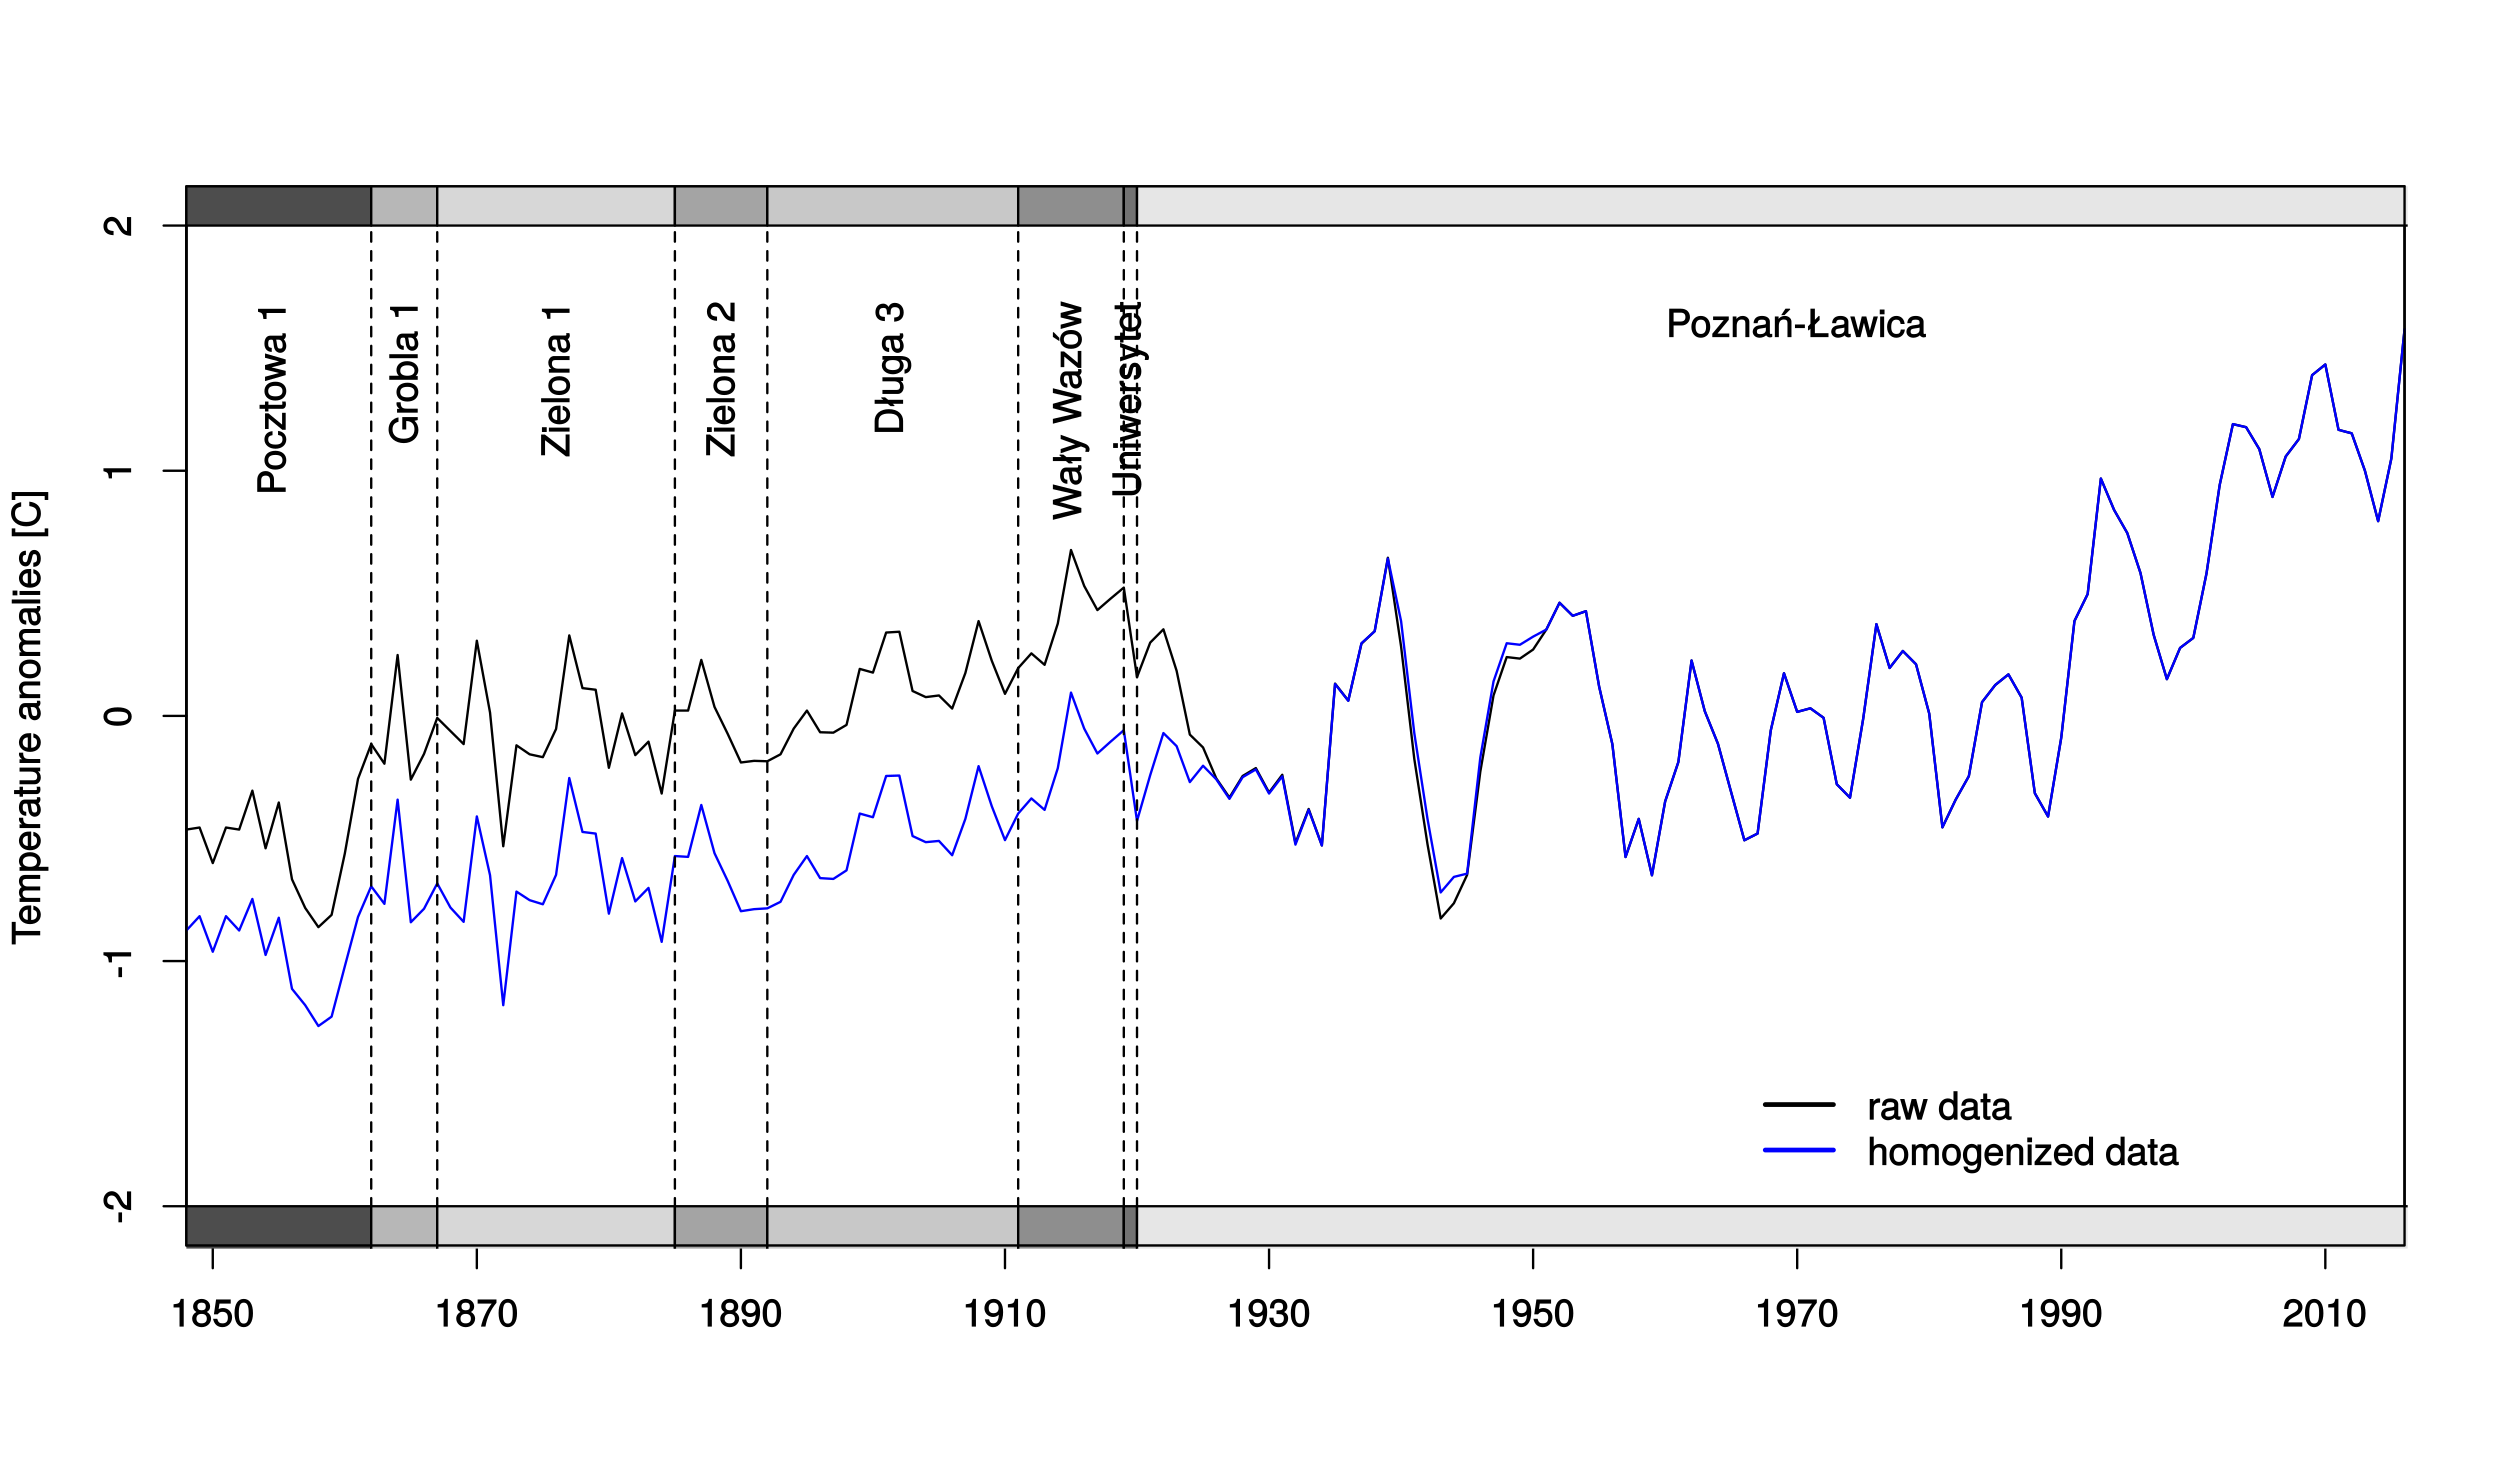 <?xml version="1.0" encoding="UTF-8"?>
<svg xmlns="http://www.w3.org/2000/svg" xmlns:xlink="http://www.w3.org/1999/xlink" width="792pt" height="468pt" viewBox="0 0 792 468" version="1.1">
<defs>
<g>
<symbol overflow="visible" id="glyph0-0">
<path style="stroke:none;" d=""/>
</symbol>
<symbol overflow="visible" id="glyph0-1">
<path style="stroke:none;" d="M -3.016 -3.547 L -4.016 -3.547 L -4.016 -0.406 L -2.875 -0.406 L -2.875 -3.547 Z M -3.016 -3.547 "/>
</symbol>
<symbol overflow="visible" id="glyph0-2">
<path style="stroke:none;" d="M -6.141 -6.266 C -7.578 -6.266 -8.766 -5.016 -8.766 -3.406 C -8.766 -1.672 -7.75 -0.516 -5.562 -0.453 L -5.562 -1.781 C -7.109 -1.875 -7.578 -2.328 -7.578 -3.375 C -7.578 -4.328 -7.031 -4.906 -6.125 -4.906 C -5.453 -4.906 -4.969 -4.547 -4.531 -3.797 L -3.906 -2.688 C -2.906 -0.906 -2 -0.359 0 -0.25 L 0 -6.203 L -1.312 -6.203 L -1.312 -1.75 C -1.875 -1.844 -2.219 -2.188 -2.828 -3.234 L -3.484 -4.422 C -4.109 -5.609 -5.094 -6.266 -6.141 -6.266 Z M -6.141 -6.266 "/>
</symbol>
<symbol overflow="visible" id="glyph0-3">
<path style="stroke:none;" d="M -0.125 -4.297 L -8.766 -4.297 L -8.766 -3.359 C -7.328 -2.953 -7.281 -2.859 -7.062 -1.078 L -6.062 -1.078 L -6.062 -2.969 L 0 -2.969 L 0 -4.297 Z M -0.125 -4.297 "/>
</symbol>
<symbol overflow="visible" id="glyph0-4">
<path style="stroke:none;" d="M -4.219 -6.219 C -7.172 -6.219 -8.766 -5.141 -8.766 -3.297 C -8.766 -1.469 -7.156 -0.375 -4.297 -0.375 C -1.422 -0.375 0.188 -1.469 0.188 -3.297 C 0.188 -5.094 -1.422 -6.219 -4.219 -6.219 Z M -4.312 -4.859 C -1.906 -4.859 -0.953 -4.453 -0.953 -3.281 C -0.953 -2.156 -1.953 -1.734 -4.281 -1.734 C -6.609 -1.734 -7.578 -2.156 -7.578 -3.297 C -7.578 -4.438 -6.594 -4.859 -4.312 -4.859 Z M -4.312 -4.859 "/>
</symbol>
<symbol overflow="visible" id="glyph0-5">
<path style="stroke:none;" d="M -7.891 -7.25 L -9.016 -7.25 L -9.016 -0.109 L -7.766 -0.109 L -7.766 -2.984 L 0 -2.984 L 0 -4.375 L -7.766 -4.375 L -7.766 -7.25 Z M -7.891 -7.25 "/>
</symbol>
<symbol overflow="visible" id="glyph0-6">
<path style="stroke:none;" d="M -2.984 -6.281 C -3.906 -6.281 -4.469 -6.219 -4.938 -6.031 C -5.969 -5.625 -6.734 -4.531 -6.734 -3.359 C -6.734 -1.609 -5.297 -0.344 -3.234 -0.344 C -1.172 -0.344 0.188 -1.578 0.188 -3.344 C 0.188 -4.781 -0.766 -5.906 -2.172 -6.188 L -2.172 -4.922 C -1.219 -4.594 -1.016 -4.172 -1.016 -3.375 C -1.016 -2.328 -1.547 -1.688 -2.859 -1.656 L -2.859 -6.281 Z M -3.781 -5.188 C -3.781 -5.188 -3.922 -4.984 -3.938 -4.984 L -3.938 -1.688 C -4.922 -1.766 -5.547 -2.344 -5.547 -3.344 C -5.547 -4.328 -4.859 -4.938 -3.875 -4.938 Z M -3.781 -5.188 "/>
</symbol>
<symbol overflow="visible" id="glyph0-7">
<path style="stroke:none;" d="M -0.125 -9.25 L -4.844 -9.25 C -5.969 -9.25 -6.734 -8.5 -6.734 -7.312 C -6.734 -6.484 -6.438 -5.875 -5.875 -5.406 C -6.406 -5.109 -6.734 -4.516 -6.734 -3.703 C -6.734 -2.859 -6.391 -2.203 -5.625 -1.656 L -5.531 -1.891 L -6.547 -1.891 L -6.547 -0.703 L 0 -0.703 L 0 -1.984 L -4.078 -1.984 C -4.984 -1.984 -5.594 -2.516 -5.594 -3.328 C -5.594 -4.062 -5.266 -4.344 -4.469 -4.344 L 0 -4.344 L 0 -5.609 L -4.078 -5.609 C -4.984 -5.609 -5.594 -6.156 -5.594 -6.969 C -5.594 -7.703 -5.25 -7.984 -4.469 -7.984 L 0 -7.984 L 0 -9.25 Z M -0.125 -9.25 "/>
</symbol>
<symbol overflow="visible" id="glyph0-8">
<path style="stroke:none;" d="M -3.219 -6.406 C -5.328 -6.406 -6.734 -5.25 -6.734 -3.578 C -6.734 -2.719 -6.312 -1.938 -5.562 -1.469 L -5.469 -1.703 L -6.547 -1.703 L -6.547 -0.516 L 2.609 -0.516 L 2.609 -1.781 L -0.891 -1.781 L -0.797 -1.547 C -0.141 -2.078 0.188 -2.766 0.188 -3.594 C 0.188 -5.203 -1.219 -6.406 -3.219 -6.406 Z M -3.234 -5.094 C -1.812 -5.094 -1.016 -4.5 -1.016 -3.406 C -1.016 -2.359 -1.75 -1.781 -3.234 -1.781 C -4.703 -1.781 -5.531 -2.359 -5.531 -3.406 C -5.531 -4.516 -4.734 -5.094 -3.234 -5.094 Z M -3.234 -5.094 "/>
</symbol>
<symbol overflow="visible" id="glyph0-9">
<path style="stroke:none;" d="M -5.547 -3.984 L -6.688 -3.984 C -6.719 -3.688 -6.734 -3.594 -6.734 -3.469 C -6.734 -2.812 -6.312 -2.219 -5.375 -1.641 L -5.281 -1.891 L -6.547 -1.891 L -6.547 -0.703 L 0 -0.703 L 0 -1.969 L -3.391 -1.969 C -4.812 -1.969 -5.391 -2.297 -5.406 -3.984 Z M -5.547 -3.984 "/>
</symbol>
<symbol overflow="visible" id="glyph0-10">
<path style="stroke:none;" d="M -0.156 -6.547 L -1.078 -6.547 C -1.016 -6.312 -1.016 -6.266 -1.016 -6.203 C -1.016 -5.859 -1.062 -5.797 -1.375 -5.797 L -4.891 -5.797 C -6 -5.797 -6.734 -4.844 -6.734 -3.297 C -6.734 -1.781 -6.016 -0.703 -4.422 -0.641 L -4.422 -1.906 C -5.328 -2 -5.547 -2.328 -5.547 -3.266 C -5.547 -4.156 -5.344 -4.531 -4.734 -4.531 L -4.469 -4.531 C -4.062 -4.531 -4.016 -4.422 -3.906 -3.625 C -3.734 -2.203 -3.688 -1.984 -3.531 -1.609 C -3.234 -0.875 -2.531 -0.359 -1.766 -0.359 C -0.625 -0.359 0.188 -1.297 0.188 -2.562 C 0.188 -3.375 -0.188 -4.25 -0.594 -4.625 C -0.391 -4.672 0.078 -5.25 0.078 -5.734 C 0.078 -5.938 0.062 -6.094 -0.047 -6.547 Z M -2.297 -4.531 C -1.406 -4.531 -0.953 -3.75 -0.953 -2.781 C -0.953 -2 -1.109 -1.688 -1.781 -1.688 C -2.453 -1.688 -2.609 -1.984 -2.766 -3.062 C -2.906 -4.109 -2.953 -4.328 -3.031 -4.531 Z M -2.297 -4.531 "/>
</symbol>
<symbol overflow="visible" id="glyph0-11">
<path style="stroke:none;" d="M -0.125 -3.188 L -1.156 -3.188 C -1.062 -2.922 -1.062 -2.766 -1.062 -2.562 C -1.062 -2.141 -1.047 -2.141 -1.484 -2.141 L -5.469 -2.141 L -5.469 -3.188 L -6.547 -3.188 L -6.547 -2.141 L -8.281 -2.141 L -8.281 -0.875 L -6.547 -0.875 L -6.547 -0.031 L -5.469 -0.031 L -5.469 -0.875 L -1.047 -0.875 C -0.406 -0.875 0.078 -1.453 0.078 -2.234 C 0.078 -2.469 0.062 -2.719 -0.031 -3.188 Z M -0.125 -3.188 "/>
</symbol>
<symbol overflow="visible" id="glyph0-12">
<path style="stroke:none;" d="M -0.125 -5.922 L -6.547 -5.922 L -6.547 -4.641 L -2.953 -4.641 C -1.672 -4.641 -0.953 -4.109 -0.953 -3.078 C -0.953 -2.281 -1.312 -1.906 -2.062 -1.906 L -6.547 -1.906 L -6.547 -0.641 L -1.672 -0.641 C -0.625 -0.641 0.188 -1.562 0.188 -2.781 C 0.188 -3.703 -0.188 -4.391 -1.016 -4.984 L -1.109 -4.734 L 0 -4.734 L 0 -5.922 Z M -0.125 -5.922 "/>
</symbol>
<symbol overflow="visible" id="glyph0-13">
<path style="stroke:none;" d=""/>
</symbol>
<symbol overflow="visible" id="glyph0-14">
<path style="stroke:none;" d="M -0.125 -5.969 L -4.891 -5.969 C -5.922 -5.969 -6.734 -5.062 -6.734 -3.859 C -6.734 -2.922 -6.344 -2.203 -5.453 -1.656 L -5.359 -1.891 L -6.547 -1.891 L -6.547 -0.703 L 0 -0.703 L 0 -1.969 L -3.594 -1.969 C -4.891 -1.969 -5.594 -2.531 -5.594 -3.547 C -5.594 -4.344 -5.25 -4.703 -4.484 -4.703 L 0 -4.703 L 0 -5.969 Z M -0.125 -5.969 "/>
</symbol>
<symbol overflow="visible" id="glyph0-15">
<path style="stroke:none;" d="M -3.234 -6.25 C -5.406 -6.25 -6.734 -5.078 -6.734 -3.266 C -6.734 -1.5 -5.391 -0.281 -3.281 -0.281 C -1.156 -0.281 0.188 -1.484 0.188 -3.281 C 0.188 -5.047 -1.156 -6.25 -3.234 -6.25 Z M -3.234 -4.938 C -1.766 -4.938 -1.016 -4.375 -1.016 -3.281 C -1.016 -2.156 -1.75 -1.609 -3.281 -1.609 C -4.781 -1.609 -5.547 -2.156 -5.547 -3.281 C -5.547 -4.406 -4.797 -4.938 -3.234 -4.938 Z M -3.234 -4.938 "/>
</symbol>
<symbol overflow="visible" id="glyph0-16">
<path style="stroke:none;" d="M -0.125 -1.938 L -9.016 -1.938 L -9.016 -0.672 L 0 -0.672 L 0 -1.938 Z M -0.125 -1.938 "/>
</symbol>
<symbol overflow="visible" id="glyph0-17">
<path style="stroke:none;" d="M -0.125 -1.969 L -6.547 -1.969 L -6.547 -0.703 L 0 -0.703 L 0 -1.969 Z M -7.375 -2.094 L -8.75 -2.094 L -8.75 -0.578 L -7.234 -0.578 L -7.234 -2.094 Z M -7.375 -2.094 "/>
</symbol>
<symbol overflow="visible" id="glyph0-18">
<path style="stroke:none;" d="M -1.891 -5.641 C -2.828 -5.641 -3.438 -4.984 -3.734 -3.734 L -3.953 -2.766 C -4.156 -1.953 -4.281 -1.734 -4.734 -1.734 C -5.297 -1.734 -5.547 -2.125 -5.547 -2.938 C -5.547 -3.75 -5.328 -4.031 -4.531 -4.062 L -4.531 -5.391 C -5.906 -5.375 -6.734 -4.422 -6.734 -2.969 C -6.734 -1.516 -5.844 -0.422 -4.688 -0.422 C -3.703 -0.422 -3.094 -1.062 -2.734 -2.562 L -2.516 -3.484 C -2.344 -4.188 -2.266 -4.312 -1.812 -4.312 C -1.219 -4.312 -1.016 -3.875 -1.016 -3 C -1.016 -2.094 -1.094 -1.734 -2.188 -1.578 L -2.188 -0.266 C -0.594 -0.312 0.188 -1.266 0.188 -2.922 C 0.188 -4.5 -0.688 -5.641 -1.891 -5.641 Z M -1.891 -5.641 "/>
</symbol>
<symbol overflow="visible" id="glyph0-19">
<path style="stroke:none;" d="M 2.406 -3.125 L 1.422 -3.125 L 1.422 -1.891 L -7.891 -1.891 L -7.891 -3.125 L -9.016 -3.125 L -9.016 -0.625 L 2.547 -0.625 L 2.547 -3.125 Z M 2.406 -3.125 "/>
</symbol>
<symbol overflow="visible" id="glyph0-20">
<path style="stroke:none;" d="M -3.453 -8.125 L -3.453 -6.859 C -1.672 -6.562 -1.031 -6.016 -1.031 -4.531 C -1.031 -2.797 -2.234 -1.828 -4.422 -1.828 C -6.656 -1.828 -7.984 -2.75 -7.984 -4.438 C -7.984 -5.812 -7.5 -6.391 -6.031 -6.688 L -6.031 -8.094 C -8.094 -7.734 -9.234 -6.484 -9.234 -4.578 C -9.234 -1.922 -6.953 -0.438 -4.406 -0.438 C -1.844 -0.438 0.219 -1.953 0.219 -4.531 C 0.219 -6.656 -1.047 -7.984 -3.453 -8.266 Z M -3.453 -8.125 "/>
</symbol>
<symbol overflow="visible" id="glyph0-21">
<path style="stroke:none;" d="M 2.406 -2.641 L -9.016 -2.641 L -9.016 -0.125 L -7.891 -0.125 L -7.891 -1.375 L 1.422 -1.375 L 1.422 -0.125 L 2.547 -0.125 L 2.547 -2.641 Z M 2.406 -2.641 "/>
</symbol>
<symbol overflow="visible" id="glyph0-22">
<path style="stroke:none;" d="M -6.312 -7.531 C -7.953 -7.531 -9.016 -6.438 -9.016 -4.703 L -9.016 -0.953 L 0 -0.953 L 0 -2.344 L -3.703 -2.344 L -3.703 -4.953 C -3.703 -6.391 -4.859 -7.531 -6.312 -7.531 Z M -6.359 -6.094 C -5.406 -6.094 -4.953 -5.609 -4.953 -4.531 L -4.953 -2.344 L -7.766 -2.344 L -7.766 -4.531 C -7.766 -5.609 -7.312 -6.094 -6.359 -6.094 Z M -6.359 -6.094 "/>
</symbol>
<symbol overflow="visible" id="glyph0-23">
<path style="stroke:none;" d="M -2.422 -5.719 L -2.422 -4.594 C -1.281 -4.406 -1.016 -4.031 -1.016 -3.188 C -1.016 -2.078 -1.734 -1.547 -3.219 -1.547 C -4.781 -1.547 -5.547 -2.062 -5.547 -3.156 C -5.547 -4 -5.188 -4.375 -4.172 -4.531 L -4.172 -5.797 C -5.844 -5.656 -6.734 -4.578 -6.734 -3.172 C -6.734 -1.469 -5.297 -0.234 -3.219 -0.234 C -1.188 -0.234 0.188 -1.453 0.188 -3.156 C 0.188 -4.656 -0.859 -5.734 -2.422 -5.875 Z M -2.422 -5.719 "/>
</symbol>
<symbol overflow="visible" id="glyph0-24">
<path style="stroke:none;" d="M -0.125 -5.609 L -1.141 -5.609 L -1.141 -1.875 L -5.484 -5.453 L -6.547 -5.453 L -6.547 -0.484 L -5.406 -0.484 L -5.406 -3.828 L -1.078 -0.234 L 0 -0.234 L 0 -5.609 Z M -0.125 -5.609 "/>
</symbol>
<symbol overflow="visible" id="glyph0-25">
<path style="stroke:none;" d="M -6.547 -8.5 L -6.547 -7.266 L -1.531 -5.969 L -1.531 -6.25 L -6.547 -4.984 L -6.547 -3.547 L -1.531 -2.312 L -1.531 -2.594 L -6.547 -1.266 L -6.547 0.109 L 0 -1.781 L 0 -3.125 L -5.062 -4.375 L -5.062 -4.094 L 0 -5.406 L 0 -6.75 L -6.547 -8.656 Z M -6.547 -8.5 "/>
</symbol>
<symbol overflow="visible" id="glyph0-26">
<path style="stroke:none;" d="M -0.125 -8.641 L -4.891 -8.641 L -4.891 -4.719 L -3.641 -4.719 L -3.641 -7.375 L -3.531 -7.375 C -1.969 -7.375 -1.031 -6.375 -1.031 -4.781 C -1.031 -2.797 -2.344 -1.781 -4.469 -1.781 C -6.625 -1.781 -7.984 -2.875 -7.984 -4.719 C -7.984 -6.047 -7.359 -6.859 -6.094 -7.125 L -6.094 -8.547 C -8 -8.203 -9.234 -6.734 -9.234 -4.734 C -9.234 -2.047 -7.031 -0.391 -4.422 -0.391 C -1.734 -0.391 0.219 -2.172 0.219 -4.531 C 0.219 -5.719 -0.234 -6.766 -1.016 -7.453 L 0 -7.688 L 0 -8.641 Z M -0.125 -8.641 "/>
</symbol>
<symbol overflow="visible" id="glyph0-27">
<path style="stroke:none;" d="M -3.344 -6.406 C -5.391 -6.406 -6.734 -5.25 -6.734 -3.594 C -6.734 -2.719 -6.375 -2 -5.656 -1.531 L -5.562 -1.781 L -9.016 -1.781 L -9.016 -0.5 L 0 -0.5 L 0 -1.688 L -1.031 -1.688 L -0.938 -1.438 C -0.203 -1.922 0.188 -2.656 0.188 -3.547 C 0.188 -5.203 -1.312 -6.406 -3.344 -6.406 Z M -3.281 -5.094 C -1.859 -5.094 -1.016 -4.484 -1.016 -3.391 C -1.016 -2.344 -1.844 -1.781 -3.281 -1.781 C -4.75 -1.781 -5.578 -2.344 -5.531 -3.391 C -5.531 -4.516 -4.688 -5.094 -3.281 -5.094 Z M -3.281 -5.094 "/>
</symbol>
<symbol overflow="visible" id="glyph0-28">
<path style="stroke:none;" d="M -0.125 -7.125 L -1.25 -7.125 L -1.25 -2.016 L -7.828 -7.109 L -9.016 -7.109 L -9.016 -0.531 L -7.766 -0.531 L -7.766 -5.297 L -1.156 -0.188 L 0 -0.188 L 0 -7.125 Z M -0.125 -7.125 "/>
</symbol>
<symbol overflow="visible" id="glyph0-29">
<path style="stroke:none;" d="M -4.516 -8.141 C -7.219 -8.141 -9.016 -6.656 -9.016 -4.438 L -9.016 -0.922 L 0 -0.922 L 0 -4.438 C 0 -6.641 -1.781 -8.141 -4.516 -8.141 Z M -4.5 -6.75 C -2.297 -6.75 -1.25 -5.969 -1.25 -4.25 L -1.25 -2.312 L -7.766 -2.312 L -7.766 -4.25 C -7.766 -5.969 -6.734 -6.75 -4.5 -6.75 Z M -4.5 -6.75 "/>
</symbol>
<symbol overflow="visible" id="glyph0-30">
<path style="stroke:none;" d="M -5.75 -3.234 L -6.859 -3.234 L -6.953 -3 L -5.984 -2.203 L -5.891 -2.453 L -9.016 -2.453 L -9.016 -1.172 L -4.875 -1.172 L -3.969 -0.438 L -2.812 -0.438 L -2.719 -0.672 L -3.609 -1.422 L -3.703 -1.172 L 0 -1.172 L 0 -2.453 L -4.734 -2.453 L -5.703 -3.234 Z M -5.75 -3.234 "/>
</symbol>
<symbol overflow="visible" id="glyph0-31">
<path style="stroke:none;" d="M -1.156 -6 L -6.547 -6 L -6.547 -4.797 L -5.516 -4.797 L -5.609 -5.047 C -6.344 -4.531 -6.734 -3.828 -6.734 -3.031 C -6.734 -1.422 -5.25 -0.203 -3.219 -0.203 C -1.234 -0.203 0.188 -1.469 0.188 -2.938 C 0.188 -3.734 -0.188 -4.375 -0.984 -5.047 L -1.078 -4.797 L -0.656 -4.797 C 1.016 -4.797 1.516 -4.266 1.516 -3.094 C 1.516 -2.297 1.359 -1.828 0.453 -1.688 L 0.453 -0.391 C 1.781 -0.516 2.609 -1.578 2.609 -3.062 C 2.609 -5.031 1.609 -6 -1.156 -6 Z M -3.234 -4.703 C -1.734 -4.703 -1.016 -4.203 -1.016 -3.141 C -1.016 -2.047 -1.75 -1.531 -3.281 -1.531 C -4.781 -1.531 -5.547 -2.062 -5.547 -3.125 C -5.547 -4.219 -4.766 -4.703 -3.234 -4.703 Z M -3.234 -4.703 "/>
</symbol>
<symbol overflow="visible" id="glyph0-32">
<path style="stroke:none;" d="M -2.609 -6.203 C -3.641 -6.203 -4.375 -5.656 -4.719 -4.625 L -4.453 -4.625 C -4.766 -5.422 -5.453 -5.953 -6.297 -5.953 C -7.766 -5.953 -8.766 -4.844 -8.766 -3.234 C -8.766 -1.516 -7.703 -0.453 -5.766 -0.422 L -5.766 -1.75 C -7.156 -1.781 -7.578 -2.156 -7.578 -3.234 C -7.578 -4.172 -7.156 -4.594 -6.266 -4.594 C -5.359 -4.594 -5.109 -4.344 -5.109 -2.516 L -3.953 -2.516 L -3.953 -3.234 C -3.953 -4.391 -3.547 -4.844 -2.594 -4.844 C -1.531 -4.844 -1.016 -4.328 -1.016 -3.234 C -1.016 -2.078 -1.469 -1.641 -2.828 -1.562 L -2.828 -0.234 C -0.797 -0.375 0.188 -1.453 0.188 -3.188 C 0.188 -4.938 -1 -6.203 -2.609 -6.203 Z M -2.609 -6.203 "/>
</symbol>
<symbol overflow="visible" id="glyph0-33">
<path style="stroke:none;" d="M -9.016 -11.141 L -9.016 -9.797 L -1.781 -8.141 L -1.781 -8.422 L -9.016 -6.391 L -9.016 -4.984 L -1.781 -3.016 L -1.781 -3.281 L -9.016 -1.609 L -9.016 -0.078 L 0 -2.406 L 0 -3.828 L -7.312 -5.812 L -7.312 -5.547 L 0 -7.594 L 0 -9.031 L -9.016 -11.312 Z M -9.016 -11.141 "/>
</symbol>
<symbol overflow="visible" id="glyph0-34">
<path style="stroke:none;" d="M -6.547 -5.734 L -6.547 -4.562 L -1.531 -2.766 L -1.531 -3.047 L -6.547 -1.391 L -6.547 -0.047 L -0.109 -2.219 L 0.891 -1.844 C 1.328 -1.672 1.375 -1.609 1.375 -1.172 C 1.375 -1.031 1.344 -0.859 1.266 -0.5 L 2.406 -0.5 C 2.531 -0.75 2.609 -1.062 2.609 -1.312 C 2.609 -2.031 2.094 -2.734 1.188 -3.078 L -6.547 -5.922 Z M -6.547 -5.734 "/>
</symbol>
<symbol overflow="visible" id="glyph0-35">
<path style="stroke:none;" d="M -3.234 -6.25 C -5.406 -6.25 -6.734 -5.078 -6.734 -3.266 C -6.734 -1.5 -5.391 -0.281 -3.281 -0.281 C -1.156 -0.281 0.188 -1.484 0.188 -3.281 C 0.188 -5.047 -1.156 -6.25 -3.234 -6.25 Z M -3.234 -4.938 C -1.766 -4.938 -1.016 -4.375 -1.016 -3.281 C -1.016 -2.156 -1.75 -1.609 -3.281 -1.609 C -4.781 -1.609 -5.547 -2.156 -5.547 -3.281 C -5.547 -4.406 -4.797 -4.938 -3.234 -4.938 Z M -9.016 -5.484 L -9.016 -4.062 L -6.969 -2.719 L -6.969 -3.75 L -8.781 -5.578 Z M -9.016 -5.484 "/>
</symbol>
<symbol overflow="visible" id="glyph0-36">
<path style="stroke:none;" d="M -2.797 -7.875 L -9.016 -7.875 L -9.016 -6.484 L -2.797 -6.484 C -1.625 -6.484 -1.031 -5.766 -1.031 -4.375 C -1.031 -3.062 -1.531 -2.266 -2.797 -2.266 L -9.016 -2.266 L -9.016 -0.875 L -2.797 -0.875 C -1.016 -0.875 0.219 -2.297 0.219 -4.375 C 0.219 -6.422 -1.047 -7.875 -2.797 -7.875 Z M -2.797 -7.875 "/>
</symbol>
<symbol overflow="visible" id="glyph1-0">
<path style="stroke:none;" d=""/>
</symbol>
<symbol overflow="visible" id="glyph1-1">
<path style="stroke:none;" d="M 4.297 -0.125 L 4.297 -8.766 L 3.359 -8.766 C 2.953 -7.328 2.859 -7.281 1.078 -7.062 L 1.078 -6.062 L 2.969 -6.062 L 2.969 0 L 4.297 0 Z M 4.297 -0.125 "/>
</symbol>
<symbol overflow="visible" id="glyph1-2">
<path style="stroke:none;" d="M 6.281 -2.531 C 6.281 -3.484 5.672 -4.266 4.953 -4.625 C 5.656 -5.047 5.984 -5.562 5.984 -6.375 C 5.984 -7.703 4.812 -8.766 3.297 -8.766 C 1.797 -8.766 0.594 -7.703 0.594 -6.375 C 0.594 -5.578 0.922 -5.047 1.625 -4.625 C 0.922 -4.266 0.297 -3.484 0.297 -2.547 C 0.297 -0.984 1.625 0.188 3.297 0.188 C 4.984 0.188 6.281 -0.984 6.281 -2.531 Z M 4.625 -6.344 C 4.625 -5.562 4.188 -5.156 3.297 -5.156 C 2.406 -5.156 1.953 -5.562 1.953 -6.359 C 1.953 -7.172 2.406 -7.578 3.297 -7.578 C 4.203 -7.578 4.625 -7.172 4.625 -6.344 Z M 4.938 -2.516 C 4.938 -1.516 4.359 -1.016 3.281 -1.016 C 2.25 -1.016 1.656 -1.531 1.656 -2.516 C 1.656 -3.516 2.25 -4.016 3.297 -4.016 C 4.359 -4.016 4.938 -3.516 4.938 -2.516 Z M 4.938 -2.516 "/>
</symbol>
<symbol overflow="visible" id="glyph1-3">
<path style="stroke:none;" d="M 6.281 -2.953 C 6.281 -4.625 5.047 -5.875 3.406 -5.875 C 2.812 -5.875 2.219 -5.672 2.016 -5.516 L 2.281 -7.281 L 5.844 -7.281 L 5.844 -8.594 L 1.203 -8.594 L 0.516 -3.875 L 1.719 -3.875 C 2.25 -4.5 2.562 -4.672 3.219 -4.672 C 4.359 -4.672 4.938 -4.062 4.938 -2.812 C 4.938 -1.578 4.375 -1.016 3.219 -1.016 C 2.297 -1.016 1.859 -1.359 1.578 -2.453 L 0.25 -2.453 C 0.625 -0.625 1.734 0.188 3.234 0.188 C 4.953 0.188 6.281 -1.156 6.281 -2.953 Z M 6.281 -2.953 "/>
</symbol>
<symbol overflow="visible" id="glyph1-4">
<path style="stroke:none;" d="M 6.219 -4.219 C 6.219 -7.172 5.141 -8.766 3.297 -8.766 C 1.469 -8.766 0.375 -7.156 0.375 -4.297 C 0.375 -1.422 1.469 0.188 3.297 0.188 C 5.094 0.188 6.219 -1.422 6.219 -4.219 Z M 4.859 -4.312 C 4.859 -1.906 4.453 -0.953 3.281 -0.953 C 2.156 -0.953 1.734 -1.953 1.734 -4.281 C 1.734 -6.609 2.156 -7.578 3.297 -7.578 C 4.438 -7.578 4.859 -6.594 4.859 -4.312 Z M 4.859 -4.312 "/>
</symbol>
<symbol overflow="visible" id="glyph1-5">
<path style="stroke:none;" d="M 6.375 -7.578 L 6.375 -8.594 L 0.406 -8.594 L 0.406 -7.281 L 4.859 -7.281 C 3.344 -5.375 2.109 -2.797 1.469 0 L 2.891 0 C 3.391 -2.875 4.547 -5.359 6.375 -7.531 Z M 6.375 -7.578 "/>
</symbol>
<symbol overflow="visible" id="glyph1-6">
<path style="stroke:none;" d="M 6.234 -4.578 C 6.234 -7.25 5.188 -8.766 3.234 -8.766 C 1.625 -8.766 0.312 -7.484 0.312 -5.812 C 0.312 -4.234 1.531 -3.031 3.078 -3.031 C 3.875 -3.031 4.562 -3.359 5.109 -4.016 L 4.875 -4.109 C 4.859 -2.047 4.328 -1.016 3.125 -1.016 C 2.375 -1.016 1.984 -1.359 1.797 -2.297 L 0.469 -2.297 C 0.703 -0.781 1.75 0.188 3.047 0.188 C 5.047 0.188 6.234 -1.641 6.234 -4.578 Z M 4.812 -5.844 C 4.812 -4.797 4.219 -4.234 3.188 -4.234 C 2.172 -4.234 1.672 -4.766 1.672 -5.906 C 1.672 -6.984 2.25 -7.578 3.234 -7.578 C 4.219 -7.578 4.812 -6.953 4.812 -5.844 Z M 4.812 -5.844 "/>
</symbol>
<symbol overflow="visible" id="glyph1-7">
<path style="stroke:none;" d="M 6.203 -2.609 C 6.203 -3.641 5.656 -4.375 4.625 -4.719 L 4.625 -4.453 C 5.422 -4.766 5.953 -5.453 5.953 -6.297 C 5.953 -7.766 4.844 -8.766 3.234 -8.766 C 1.516 -8.766 0.453 -7.703 0.422 -5.766 L 1.75 -5.766 C 1.781 -7.156 2.156 -7.578 3.234 -7.578 C 4.172 -7.578 4.594 -7.156 4.594 -6.266 C 4.594 -5.359 4.344 -5.109 2.516 -5.109 L 2.516 -3.953 L 3.234 -3.953 C 4.391 -3.953 4.844 -3.547 4.844 -2.594 C 4.844 -1.531 4.328 -1.016 3.234 -1.016 C 2.078 -1.016 1.641 -1.469 1.562 -2.828 L 0.234 -2.828 C 0.375 -0.797 1.453 0.188 3.188 0.188 C 4.938 0.188 6.203 -1 6.203 -2.609 Z M 6.203 -2.609 "/>
</symbol>
<symbol overflow="visible" id="glyph1-8">
<path style="stroke:none;" d="M 6.266 -6.141 C 6.266 -7.578 5.016 -8.766 3.406 -8.766 C 1.672 -8.766 0.516 -7.75 0.453 -5.562 L 1.781 -5.562 C 1.875 -7.109 2.328 -7.578 3.375 -7.578 C 4.328 -7.578 4.906 -7.031 4.906 -6.125 C 4.906 -5.453 4.547 -4.969 3.797 -4.531 L 2.688 -3.906 C 0.906 -2.906 0.359 -2 0.25 0 L 6.203 0 L 6.203 -1.312 L 1.75 -1.312 C 1.844 -1.875 2.188 -2.219 3.234 -2.828 L 4.422 -3.484 C 5.609 -4.109 6.266 -5.094 6.266 -6.141 Z M 6.266 -6.141 "/>
</symbol>
<symbol overflow="visible" id="glyph1-9">
<path style="stroke:none;" d="M 7.531 -6.312 C 7.531 -7.953 6.438 -9.016 4.703 -9.016 L 0.953 -9.016 L 0.953 0 L 2.344 0 L 2.344 -3.703 L 4.953 -3.703 C 6.391 -3.703 7.531 -4.859 7.531 -6.312 Z M 6.094 -6.359 C 6.094 -5.406 5.609 -4.953 4.531 -4.953 L 2.344 -4.953 L 2.344 -7.766 L 4.531 -7.766 C 5.609 -7.766 6.094 -7.312 6.094 -6.359 Z M 6.094 -6.359 "/>
</symbol>
<symbol overflow="visible" id="glyph1-10">
<path style="stroke:none;" d="M 6.25 -3.234 C 6.25 -5.406 5.078 -6.734 3.266 -6.734 C 1.5 -6.734 0.281 -5.391 0.281 -3.281 C 0.281 -1.156 1.484 0.188 3.281 0.188 C 5.047 0.188 6.25 -1.156 6.25 -3.234 Z M 4.938 -3.234 C 4.938 -1.766 4.375 -1.016 3.281 -1.016 C 2.156 -1.016 1.609 -1.75 1.609 -3.281 C 1.609 -4.781 2.156 -5.547 3.281 -5.547 C 4.406 -5.547 4.938 -4.797 4.938 -3.234 Z M 4.938 -3.234 "/>
</symbol>
<symbol overflow="visible" id="glyph1-11">
<path style="stroke:none;" d="M 5.609 -0.125 L 5.609 -1.141 L 1.875 -1.141 L 5.453 -5.484 L 5.453 -6.547 L 0.484 -6.547 L 0.484 -5.406 L 3.828 -5.406 L 0.234 -1.078 L 0.234 0 L 5.609 0 Z M 5.609 -0.125 "/>
</symbol>
<symbol overflow="visible" id="glyph1-12">
<path style="stroke:none;" d="M 5.969 -0.125 L 5.969 -4.891 C 5.969 -5.922 5.062 -6.734 3.859 -6.734 C 2.922 -6.734 2.203 -6.344 1.656 -5.453 L 1.891 -5.359 L 1.891 -6.547 L 0.703 -6.547 L 0.703 0 L 1.969 0 L 1.969 -3.594 C 1.969 -4.891 2.531 -5.594 3.547 -5.594 C 4.344 -5.594 4.703 -5.25 4.703 -4.484 L 4.703 0 L 5.969 0 Z M 5.969 -0.125 "/>
</symbol>
<symbol overflow="visible" id="glyph1-13">
<path style="stroke:none;" d="M 6.547 -0.156 L 6.547 -1.078 C 6.312 -1.016 6.266 -1.016 6.203 -1.016 C 5.859 -1.016 5.797 -1.062 5.797 -1.375 L 5.797 -4.891 C 5.797 -6 4.844 -6.734 3.297 -6.734 C 1.781 -6.734 0.703 -6.016 0.641 -4.422 L 1.906 -4.422 C 2 -5.328 2.328 -5.547 3.266 -5.547 C 4.156 -5.547 4.531 -5.344 4.531 -4.734 L 4.531 -4.469 C 4.531 -4.062 4.422 -4.016 3.625 -3.906 C 2.203 -3.734 1.984 -3.688 1.609 -3.531 C 0.875 -3.234 0.359 -2.531 0.359 -1.766 C 0.359 -0.625 1.297 0.188 2.562 0.188 C 3.375 0.188 4.25 -0.188 4.625 -0.594 C 4.672 -0.391 5.25 0.078 5.734 0.078 C 5.938 0.078 6.094 0.062 6.547 -0.047 Z M 4.531 -2.297 C 4.531 -1.406 3.75 -0.953 2.781 -0.953 C 2 -0.953 1.688 -1.109 1.688 -1.781 C 1.688 -2.453 1.984 -2.609 3.062 -2.766 C 4.109 -2.906 4.328 -2.953 4.531 -3.031 Z M 4.531 -2.297 "/>
</symbol>
<symbol overflow="visible" id="glyph1-14">
<path style="stroke:none;" d="M 5.969 -0.125 L 5.969 -4.891 C 5.969 -5.922 5.062 -6.734 3.859 -6.734 C 2.922 -6.734 2.203 -6.344 1.656 -5.453 L 1.891 -5.359 L 1.891 -6.547 L 0.703 -6.547 L 0.703 0 L 1.969 0 L 1.969 -3.594 C 1.969 -4.891 2.531 -5.594 3.547 -5.594 C 4.344 -5.594 4.703 -5.25 4.703 -4.484 L 4.703 0 L 5.969 0 Z M 5.484 -9.016 L 4.062 -9.016 L 2.719 -6.969 L 3.75 -6.969 L 5.578 -8.781 Z M 5.484 -9.016 "/>
</symbol>
<symbol overflow="visible" id="glyph1-15">
<path style="stroke:none;" d="M 3.547 -3.016 L 3.547 -4.016 L 0.406 -4.016 L 0.406 -2.875 L 3.547 -2.875 Z M 3.547 -3.016 "/>
</symbol>
<symbol overflow="visible" id="glyph1-16">
<path style="stroke:none;" d="M 7.031 -0.125 L 7.031 -1.25 L 2.719 -1.25 L 2.719 -3.953 L 4.219 -5.438 L 4.219 -6.641 L 3.969 -6.75 L 2.469 -5.25 L 2.719 -5.156 L 2.719 -9.016 L 1.312 -9.016 L 1.312 -4.219 L 0.547 -3.453 L 0.547 -2.25 L 0.781 -2.141 L 1.562 -2.922 L 1.312 -3.016 L 1.312 0 L 7.031 0 Z M 7.031 -0.125 "/>
</symbol>
<symbol overflow="visible" id="glyph1-17">
<path style="stroke:none;" d="M 8.5 -6.547 L 7.266 -6.547 L 5.969 -1.531 L 6.25 -1.531 L 4.984 -6.547 L 3.547 -6.547 L 2.312 -1.531 L 2.594 -1.531 L 1.266 -6.547 L -0.109 -6.547 L 1.781 0 L 3.125 0 L 4.375 -5.062 L 4.094 -5.062 L 5.406 0 L 6.75 0 L 8.656 -6.547 Z M 8.5 -6.547 "/>
</symbol>
<symbol overflow="visible" id="glyph1-18">
<path style="stroke:none;" d="M 1.969 -0.125 L 1.969 -6.547 L 0.703 -6.547 L 0.703 0 L 1.969 0 Z M 2.094 -7.375 L 2.094 -8.75 L 0.578 -8.75 L 0.578 -7.234 L 2.094 -7.234 Z M 2.094 -7.375 "/>
</symbol>
<symbol overflow="visible" id="glyph1-19">
<path style="stroke:none;" d="M 5.719 -2.422 L 4.594 -2.422 C 4.406 -1.281 4.031 -1.016 3.188 -1.016 C 2.078 -1.016 1.547 -1.734 1.547 -3.219 C 1.547 -4.781 2.062 -5.547 3.156 -5.547 C 4 -5.547 4.375 -5.188 4.531 -4.172 L 5.797 -4.172 C 5.656 -5.844 4.578 -6.734 3.172 -6.734 C 1.469 -6.734 0.234 -5.297 0.234 -3.219 C 0.234 -1.188 1.453 0.188 3.156 0.188 C 4.656 0.188 5.734 -0.859 5.875 -2.422 Z M 5.719 -2.422 "/>
</symbol>
<symbol overflow="visible" id="glyph1-20">
<path style="stroke:none;" d="M 3.984 -5.547 L 3.984 -6.688 C 3.688 -6.719 3.594 -6.734 3.469 -6.734 C 2.812 -6.734 2.219 -6.312 1.641 -5.375 L 1.891 -5.281 L 1.891 -6.547 L 0.703 -6.547 L 0.703 0 L 1.969 0 L 1.969 -3.391 C 1.969 -4.812 2.297 -5.391 3.984 -5.406 Z M 3.984 -5.547 "/>
</symbol>
<symbol overflow="visible" id="glyph1-21">
<path style="stroke:none;" d=""/>
</symbol>
<symbol overflow="visible" id="glyph1-22">
<path style="stroke:none;" d="M 6.078 -0.125 L 6.078 -9.016 L 4.797 -9.016 L 4.797 -5.625 L 5.047 -5.719 C 4.625 -6.359 3.859 -6.734 3.016 -6.734 C 1.375 -6.734 0.172 -5.344 0.172 -3.344 C 0.172 -1.219 1.359 0.188 3.047 0.188 C 3.906 0.188 4.609 -0.188 5.141 -0.953 L 4.906 -1.062 L 4.906 0 L 6.078 0 Z M 4.797 -3.25 C 4.797 -1.797 4.25 -1.016 3.188 -1.016 C 2.094 -1.016 1.484 -1.812 1.484 -3.281 C 1.484 -4.734 2.094 -5.531 3.188 -5.531 C 4.266 -5.531 4.797 -4.703 4.797 -3.25 Z M 4.797 -3.25 "/>
</symbol>
<symbol overflow="visible" id="glyph1-23">
<path style="stroke:none;" d="M 3.188 -0.125 L 3.188 -1.156 C 2.922 -1.062 2.766 -1.062 2.562 -1.062 C 2.141 -1.062 2.141 -1.047 2.141 -1.484 L 2.141 -5.469 L 3.188 -5.469 L 3.188 -6.547 L 2.141 -6.547 L 2.141 -8.281 L 0.875 -8.281 L 0.875 -6.547 L 0.031 -6.547 L 0.031 -5.469 L 0.875 -5.469 L 0.875 -1.047 C 0.875 -0.406 1.453 0.078 2.234 0.078 C 2.469 0.078 2.719 0.062 3.188 -0.031 Z M 3.188 -0.125 "/>
</symbol>
<symbol overflow="visible" id="glyph1-24">
<path style="stroke:none;" d="M 5.969 -0.125 L 5.969 -4.891 C 5.969 -5.938 5.078 -6.734 3.859 -6.734 C 2.969 -6.734 2.312 -6.422 1.734 -5.656 L 1.969 -5.562 L 1.969 -9.016 L 0.703 -9.016 L 0.703 0 L 1.969 0 L 1.969 -3.594 C 1.969 -4.891 2.516 -5.594 3.547 -5.594 C 4.25 -5.594 4.688 -5.312 4.688 -4.484 L 4.688 0 L 5.969 0 Z M 5.969 -0.125 "/>
</symbol>
<symbol overflow="visible" id="glyph1-25">
<path style="stroke:none;" d="M 9.25 -0.125 L 9.25 -4.844 C 9.25 -5.969 8.5 -6.734 7.312 -6.734 C 6.484 -6.734 5.875 -6.438 5.406 -5.875 C 5.109 -6.406 4.516 -6.734 3.703 -6.734 C 2.859 -6.734 2.203 -6.391 1.656 -5.625 L 1.891 -5.531 L 1.891 -6.547 L 0.703 -6.547 L 0.703 0 L 1.984 0 L 1.984 -4.078 C 1.984 -4.984 2.516 -5.594 3.328 -5.594 C 4.062 -5.594 4.344 -5.266 4.344 -4.469 L 4.344 0 L 5.609 0 L 5.609 -4.078 C 5.609 -4.984 6.156 -5.594 6.969 -5.594 C 7.703 -5.594 7.984 -5.25 7.984 -4.469 L 7.984 0 L 9.25 0 Z M 9.25 -0.125 "/>
</symbol>
<symbol overflow="visible" id="glyph1-26">
<path style="stroke:none;" d="M 6 -1.156 L 6 -6.547 L 4.797 -6.547 L 4.797 -5.516 L 5.047 -5.609 C 4.531 -6.344 3.828 -6.734 3.031 -6.734 C 1.422 -6.734 0.203 -5.25 0.203 -3.219 C 0.203 -1.234 1.469 0.188 2.938 0.188 C 3.734 0.188 4.375 -0.188 5.047 -0.984 L 4.797 -1.078 L 4.797 -0.656 C 4.797 1.016 4.266 1.516 3.094 1.516 C 2.297 1.516 1.828 1.359 1.688 0.453 L 0.391 0.453 C 0.516 1.781 1.578 2.609 3.062 2.609 C 5.031 2.609 6 1.609 6 -1.156 Z M 4.703 -3.234 C 4.703 -1.734 4.203 -1.016 3.141 -1.016 C 2.047 -1.016 1.531 -1.75 1.531 -3.281 C 1.531 -4.781 2.062 -5.547 3.125 -5.547 C 4.219 -5.547 4.703 -4.766 4.703 -3.234 Z M 4.703 -3.234 "/>
</symbol>
<symbol overflow="visible" id="glyph1-27">
<path style="stroke:none;" d="M 6.281 -2.984 C 6.281 -3.906 6.219 -4.469 6.031 -4.938 C 5.625 -5.969 4.531 -6.734 3.359 -6.734 C 1.609 -6.734 0.344 -5.297 0.344 -3.234 C 0.344 -1.172 1.578 0.188 3.344 0.188 C 4.781 0.188 5.906 -0.766 6.188 -2.172 L 4.922 -2.172 C 4.594 -1.219 4.172 -1.016 3.375 -1.016 C 2.328 -1.016 1.688 -1.547 1.656 -2.859 L 6.281 -2.859 Z M 5.188 -3.781 C 5.188 -3.781 4.984 -3.922 4.984 -3.938 L 1.688 -3.938 C 1.766 -4.922 2.344 -5.547 3.344 -5.547 C 4.328 -5.547 4.938 -4.859 4.938 -3.875 Z M 5.188 -3.781 "/>
</symbol>
</g>
<clipPath id="clip1">
  <path d="M 59.039 103 L 762.758 103 L 762.758 295 L 59.039 295 Z M 59.039 103 "/>
</clipPath>
<clipPath id="clip2">
  <path d="M 59.039 103 L 762.758 103 L 762.758 326 L 59.039 326 Z M 59.039 103 "/>
</clipPath>
<clipPath id="clip3">
  <path d="M 117 59.039 L 118 59.039 L 118 395 L 117 395 Z M 117 59.039 "/>
</clipPath>
<clipPath id="clip4">
  <path d="M 138 59.039 L 139 59.039 L 139 395 L 138 395 Z M 138 59.039 "/>
</clipPath>
<clipPath id="clip5">
  <path d="M 213 59.039 L 215 59.039 L 215 395 L 213 395 Z M 213 59.039 "/>
</clipPath>
<clipPath id="clip6">
  <path d="M 242 59.039 L 244 59.039 L 244 395 L 242 395 Z M 242 59.039 "/>
</clipPath>
<clipPath id="clip7">
  <path d="M 322 59.039 L 323 59.039 L 323 395 L 322 395 Z M 322 59.039 "/>
</clipPath>
<clipPath id="clip8">
  <path d="M 355 59.039 L 357 59.039 L 357 395 L 355 395 Z M 355 59.039 "/>
</clipPath>
<clipPath id="clip9">
  <path d="M 359 59.039 L 361 59.039 L 361 395 L 359 395 Z M 359 59.039 "/>
</clipPath>
<clipPath id="clip10">
  <path d="M 59.039 382 L 118 382 L 118 395.559 L 59.039 395.559 Z M 59.039 382 "/>
</clipPath>
<clipPath id="clip11">
  <path d="M 59.039 381 L 118 381 L 118 395.559 L 59.039 395.559 Z M 59.039 381 "/>
</clipPath>
<clipPath id="clip12">
  <path d="M 117 382 L 139 382 L 139 395.559 L 117 395.559 Z M 117 382 "/>
</clipPath>
<clipPath id="clip13">
  <path d="M 117 381 L 139 381 L 139 395.559 L 117 395.559 Z M 117 381 "/>
</clipPath>
<clipPath id="clip14">
  <path d="M 138 382 L 214 382 L 214 395.559 L 138 395.559 Z M 138 382 "/>
</clipPath>
<clipPath id="clip15">
  <path d="M 138 381 L 215 381 L 215 395.559 L 138 395.559 Z M 138 381 "/>
</clipPath>
<clipPath id="clip16">
  <path d="M 213 382 L 244 382 L 244 395.559 L 213 395.559 Z M 213 382 "/>
</clipPath>
<clipPath id="clip17">
  <path d="M 213 381 L 244 381 L 244 395.559 L 213 395.559 Z M 213 381 "/>
</clipPath>
<clipPath id="clip18">
  <path d="M 243 382 L 323 382 L 323 395.559 L 243 395.559 Z M 243 382 "/>
</clipPath>
<clipPath id="clip19">
  <path d="M 242 381 L 323 381 L 323 395.559 L 242 395.559 Z M 242 381 "/>
</clipPath>
<clipPath id="clip20">
  <path d="M 322 382 L 357 382 L 357 395.559 L 322 395.559 Z M 322 382 "/>
</clipPath>
<clipPath id="clip21">
  <path d="M 322 381 L 357 381 L 357 395.559 L 322 395.559 Z M 322 381 "/>
</clipPath>
<clipPath id="clip22">
  <path d="M 356 382 L 361 382 L 361 395.559 L 356 395.559 Z M 356 382 "/>
</clipPath>
<clipPath id="clip23">
  <path d="M 355 381 L 361 381 L 361 395.559 L 355 395.559 Z M 355 381 "/>
</clipPath>
<clipPath id="clip24">
  <path d="M 360 382 L 762.758 382 L 762.758 395.559 L 360 395.559 Z M 360 382 "/>
</clipPath>
<clipPath id="clip25">
  <path d="M 359 381 L 762.758 381 L 762.758 395.559 L 359 395.559 Z M 359 381 "/>
</clipPath>
<clipPath id="clip26">
  <path d="M 59.039 59.039 L 118 59.039 L 118 72 L 59.039 72 Z M 59.039 59.039 "/>
</clipPath>
<clipPath id="clip27">
  <path d="M 117 59.039 L 139 59.039 L 139 72 L 117 72 Z M 117 59.039 "/>
</clipPath>
<clipPath id="clip28">
  <path d="M 138 59.039 L 214 59.039 L 214 72 L 138 72 Z M 138 59.039 "/>
</clipPath>
<clipPath id="clip29">
  <path d="M 138 59.039 L 215 59.039 L 215 72 L 138 72 Z M 138 59.039 "/>
</clipPath>
<clipPath id="clip30">
  <path d="M 213 59.039 L 244 59.039 L 244 72 L 213 72 Z M 213 59.039 "/>
</clipPath>
<clipPath id="clip31">
  <path d="M 243 59.039 L 323 59.039 L 323 72 L 243 72 Z M 243 59.039 "/>
</clipPath>
<clipPath id="clip32">
  <path d="M 242 59.039 L 323 59.039 L 323 72 L 242 72 Z M 242 59.039 "/>
</clipPath>
<clipPath id="clip33">
  <path d="M 322 59.039 L 357 59.039 L 357 72 L 322 72 Z M 322 59.039 "/>
</clipPath>
<clipPath id="clip34">
  <path d="M 356 59.039 L 361 59.039 L 361 72 L 356 72 Z M 356 59.039 "/>
</clipPath>
<clipPath id="clip35">
  <path d="M 355 59.039 L 361 59.039 L 361 72 L 355 72 Z M 355 59.039 "/>
</clipPath>
<clipPath id="clip36">
  <path d="M 360 59.039 L 762.758 59.039 L 762.758 72 L 360 72 Z M 360 59.039 "/>
</clipPath>
<clipPath id="clip37">
  <path d="M 359 59.039 L 762.758 59.039 L 762.758 72 L 359 72 Z M 359 59.039 "/>
</clipPath>
</defs>
<g id="surface8966">
<rect x="0" y="0" width="792" height="468" style="fill:rgb(100%,100%,100%);fill-opacity:1;stroke:none;"/>
<g clip-path="url(#clip1)" clip-rule="nonzero">
<path style="fill:none;stroke-width:0.75;stroke-linecap:round;stroke-linejoin:round;stroke:rgb(0%,0%,0%);stroke-opacity:1;stroke-miterlimit:10;" d="M 59.039 262.809 L 63.223 262.16 L 67.406 273.422 L 71.59 262.16 L 75.77 262.809 L 79.953 250.484 L 84.137 268.738 L 88.32 254.238 L 92.504 278.574 L 96.688 287.637 L 100.867 293.719 L 105.051 289.836 L 109.234 270.422 L 113.418 246.73 L 117.602 235.73 L 121.781 241.941 L 125.965 207.512 L 130.148 246.992 L 134.332 238.836 L 138.516 227.445 L 142.695 231.586 L 146.879 235.73 L 151.062 202.98 L 155.246 225.762 L 159.43 268.09 L 163.613 236.117 L 167.793 238.965 L 171.977 239.871 L 176.16 230.941 L 180.344 201.297 L 184.527 217.996 L 188.707 218.512 L 192.891 243.238 L 197.074 226.02 L 201.258 239.223 L 205.441 234.953 L 209.621 251.391 L 213.805 225.113 L 217.988 225.113 L 222.172 209.062 L 226.355 223.949 L 230.539 232.492 L 234.719 241.555 L 238.902 241.035 L 243.086 241.168 L 247.27 238.965 L 251.453 230.812 L 255.633 225.113 L 259.816 231.977 L 264 232.105 L 268.184 229.645 L 272.367 211.91 L 276.547 213.078 L 280.73 200.391 L 284.914 200.133 L 289.098 218.902 L 293.281 220.844 L 297.461 220.324 L 301.645 224.469 L 305.828 213.207 L 310.012 196.766 L 314.195 209.324 L 318.379 219.809 L 322.559 211.652 L 326.742 206.992 L 330.926 210.617 L 335.109 197.543 L 339.293 174.242 L 343.473 185.633 L 347.656 193.273 L 351.84 189.648 L 356.023 186.152 L 360.207 214.5 L 364.387 203.574 L 368.57 199.367 L 372.754 212.52 L 376.938 232.715 L 381.121 236.789 L 385.305 246.578 L 389.484 252.672 L 393.668 245.828 L 397.852 243.328 L 402.035 251.07 L 406.219 245.449 L 410.398 267.082 L 414.582 256.285 L 418.766 267.832 L 422.949 216.57 L 427.133 221.945 L 431.312 203.926 L 435.496 199.949 L 439.68 176.691 L 443.863 204.82 L 448.047 240.414 L 452.23 267.43 L 456.41 290.977 L 460.594 286.148 L 464.777 277.176 L 468.961 244.469 L 473.145 220.324 L 477.324 208.16 L 481.508 208.648 L 485.691 205.777 L 489.875 199.445 L 494.059 190.953 L 498.238 195.082 L 502.422 193.621 L 506.605 217.504 L 510.789 235.73 L 514.973 271.496 L 519.152 259.418 L 523.336 277.293 L 527.52 253.891 L 531.703 241.414 L 535.887 209.246 L 540.07 225.297 L 544.25 235.641 L 548.434 250.992 L 552.617 266.199 L 556.801 264.066 L 560.984 231.379 L 565.164 213.285 L 569.348 225.527 L 573.531 224.391 L 577.715 227.406 L 581.898 248.453 L 586.078 252.711 L 590.262 227.68 L 594.445 197.727 L 598.629 211.613 L 602.812 206.23 L 606.996 210.438 L 611.176 226.059 L 615.359 262.098 L 619.543 253.359 L 623.727 245.891 L 627.91 222.438 L 632.09 217.012 L 636.273 213.645 L 640.457 221.012 L 644.641 251.301 L 648.824 258.68 L 653.004 233.695 L 657.188 196.742 L 661.371 188.199 L 665.555 151.605 L 669.738 161.531 L 673.922 168.871 L 678.102 181.52 L 682.285 201.129 L 686.469 215.16 L 690.652 205.258 L 694.836 202.086 L 699.016 181.688 L 703.199 153.637 L 707.383 134.363 L 711.566 135.332 L 715.75 142.297 L 719.93 157.43 L 724.113 144.613 L 728.297 139.074 L 732.48 118.84 L 736.664 115.461 L 740.848 136.172 L 745.027 137.285 L 749.211 149.133 L 753.395 165.105 L 757.578 145.262 L 761.762 104.344 "/>
</g>
<path style="fill:none;stroke-width:0.75;stroke-linecap:round;stroke-linejoin:round;stroke:rgb(0%,0%,0%);stroke-opacity:1;stroke-miterlimit:10;" d="M 59.039 382.133 L 59.039 71.465 "/>
<path style="fill:none;stroke-width:0.75;stroke-linecap:round;stroke-linejoin:round;stroke:rgb(0%,0%,0%);stroke-opacity:1;stroke-miterlimit:10;" d="M 59.039 382.133 L 51.84 382.133 "/>
<path style="fill:none;stroke-width:0.75;stroke-linecap:round;stroke-linejoin:round;stroke:rgb(0%,0%,0%);stroke-opacity:1;stroke-miterlimit:10;" d="M 59.039 304.465 L 51.84 304.465 "/>
<path style="fill:none;stroke-width:0.75;stroke-linecap:round;stroke-linejoin:round;stroke:rgb(0%,0%,0%);stroke-opacity:1;stroke-miterlimit:10;" d="M 59.039 226.801 L 51.84 226.801 "/>
<path style="fill:none;stroke-width:0.75;stroke-linecap:round;stroke-linejoin:round;stroke:rgb(0%,0%,0%);stroke-opacity:1;stroke-miterlimit:10;" d="M 59.039 149.133 L 51.84 149.133 "/>
<path style="fill:none;stroke-width:0.75;stroke-linecap:round;stroke-linejoin:round;stroke:rgb(0%,0%,0%);stroke-opacity:1;stroke-miterlimit:10;" d="M 59.039 71.465 L 51.84 71.465 "/>
<g style="fill:rgb(0%,0%,0%);fill-opacity:1;">
  <use xlink:href="#glyph0-1" x="41.538" y="387.633"/>
  <use xlink:href="#glyph0-2" x="41.538" y="383.637"/>
</g>
<g style="fill:rgb(0%,0%,0%);fill-opacity:1;">
  <use xlink:href="#glyph0-1" x="41.538" y="309.965"/>
  <use xlink:href="#glyph0-3" x="41.538" y="305.969"/>
</g>
<g style="fill:rgb(0%,0%,0%);fill-opacity:1;">
  <use xlink:href="#glyph0-4" x="41.538" y="230.301"/>
</g>
<g style="fill:rgb(0%,0%,0%);fill-opacity:1;">
  <use xlink:href="#glyph0-3" x="41.538" y="152.633"/>
</g>
<g style="fill:rgb(0%,0%,0%);fill-opacity:1;">
  <use xlink:href="#glyph0-2" x="41.538" y="74.965"/>
</g>
<path style="fill:none;stroke-width:0.75;stroke-linecap:round;stroke-linejoin:round;stroke:rgb(0%,0%,0%);stroke-opacity:1;stroke-miterlimit:10;" d="M 59.039 394.559 L 761.762 394.559 L 761.762 59.039 L 59.039 59.039 L 59.039 394.559 "/>
<g style="fill:rgb(0%,0%,0%);fill-opacity:1;">
  <use xlink:href="#glyph0-5" x="12.737" y="299.301"/>
  <use xlink:href="#glyph0-6" x="12.737" y="293.108"/>
  <use xlink:href="#glyph0-7" x="12.737" y="286.437"/>
  <use xlink:href="#glyph0-8" x="12.737" y="276.381"/>
  <use xlink:href="#glyph0-6" x="12.737" y="269.709"/>
  <use xlink:href="#glyph0-9" x="12.737" y="263.037"/>
  <use xlink:href="#glyph0-10" x="12.737" y="259.101"/>
  <use xlink:href="#glyph0-11" x="12.737" y="252.429"/>
  <use xlink:href="#glyph0-12" x="12.737" y="249.093"/>
  <use xlink:href="#glyph0-9" x="12.737" y="242.421"/>
  <use xlink:href="#glyph0-6" x="12.737" y="238.544"/>
  <use xlink:href="#glyph0-13" x="12.737" y="231.872"/>
  <use xlink:href="#glyph0-10" x="12.737" y="228.536"/>
  <use xlink:href="#glyph0-14" x="12.737" y="221.864"/>
  <use xlink:href="#glyph0-15" x="12.737" y="215.192"/>
  <use xlink:href="#glyph0-7" x="12.737" y="208.521"/>
  <use xlink:href="#glyph0-10" x="12.737" y="198.524"/>
  <use xlink:href="#glyph0-16" x="12.737" y="191.853"/>
  <use xlink:href="#glyph0-17" x="12.737" y="189.188"/>
  <use xlink:href="#glyph0-6" x="12.737" y="186.524"/>
  <use xlink:href="#glyph0-18" x="12.737" y="179.853"/>
  <use xlink:href="#glyph0-13" x="12.737" y="173.853"/>
  <use xlink:href="#glyph0-19" x="12.737" y="170.517"/>
  <use xlink:href="#glyph0-20" x="12.737" y="167.181"/>
  <use xlink:href="#glyph0-21" x="12.737" y="158.517"/>
</g>
<path style="fill:none;stroke-width:0.75;stroke-linecap:round;stroke-linejoin:round;stroke:rgb(0%,0%,0%);stroke-opacity:1;stroke-miterlimit:10;" d="M 67.406 394.559 L 736.664 394.559 "/>
<path style="fill:none;stroke-width:0.75;stroke-linecap:round;stroke-linejoin:round;stroke:rgb(0%,0%,0%);stroke-opacity:1;stroke-miterlimit:10;" d="M 67.406 394.559 L 67.406 401.762 "/>
<path style="fill:none;stroke-width:0.75;stroke-linecap:round;stroke-linejoin:round;stroke:rgb(0%,0%,0%);stroke-opacity:1;stroke-miterlimit:10;" d="M 151.062 394.559 L 151.062 401.762 "/>
<path style="fill:none;stroke-width:0.75;stroke-linecap:round;stroke-linejoin:round;stroke:rgb(0%,0%,0%);stroke-opacity:1;stroke-miterlimit:10;" d="M 234.719 394.559 L 234.719 401.762 "/>
<path style="fill:none;stroke-width:0.75;stroke-linecap:round;stroke-linejoin:round;stroke:rgb(0%,0%,0%);stroke-opacity:1;stroke-miterlimit:10;" d="M 318.379 394.559 L 318.379 401.762 "/>
<path style="fill:none;stroke-width:0.75;stroke-linecap:round;stroke-linejoin:round;stroke:rgb(0%,0%,0%);stroke-opacity:1;stroke-miterlimit:10;" d="M 402.035 394.559 L 402.035 401.762 "/>
<path style="fill:none;stroke-width:0.75;stroke-linecap:round;stroke-linejoin:round;stroke:rgb(0%,0%,0%);stroke-opacity:1;stroke-miterlimit:10;" d="M 485.691 394.559 L 485.691 401.762 "/>
<path style="fill:none;stroke-width:0.75;stroke-linecap:round;stroke-linejoin:round;stroke:rgb(0%,0%,0%);stroke-opacity:1;stroke-miterlimit:10;" d="M 569.348 394.559 L 569.348 401.762 "/>
<path style="fill:none;stroke-width:0.75;stroke-linecap:round;stroke-linejoin:round;stroke:rgb(0%,0%,0%);stroke-opacity:1;stroke-miterlimit:10;" d="M 653.004 394.559 L 653.004 401.762 "/>
<path style="fill:none;stroke-width:0.75;stroke-linecap:round;stroke-linejoin:round;stroke:rgb(0%,0%,0%);stroke-opacity:1;stroke-miterlimit:10;" d="M 736.664 394.559 L 736.664 401.762 "/>
<g style="fill:rgb(0%,0%,0%);fill-opacity:1;">
  <use xlink:href="#glyph1-1" x="53.906" y="420.257"/>
  <use xlink:href="#glyph1-2" x="60.578" y="420.257"/>
  <use xlink:href="#glyph1-3" x="67.25" y="420.257"/>
  <use xlink:href="#glyph1-4" x="73.922" y="420.257"/>
</g>
<g style="fill:rgb(0%,0%,0%);fill-opacity:1;">
  <use xlink:href="#glyph1-1" x="137.562" y="420.257"/>
  <use xlink:href="#glyph1-2" x="144.234" y="420.257"/>
  <use xlink:href="#glyph1-5" x="150.906" y="420.257"/>
  <use xlink:href="#glyph1-4" x="157.578" y="420.257"/>
</g>
<g style="fill:rgb(0%,0%,0%);fill-opacity:1;">
  <use xlink:href="#glyph1-1" x="221.219" y="420.257"/>
  <use xlink:href="#glyph1-2" x="227.891" y="420.257"/>
  <use xlink:href="#glyph1-6" x="234.562" y="420.257"/>
  <use xlink:href="#glyph1-4" x="241.234" y="420.257"/>
</g>
<g style="fill:rgb(0%,0%,0%);fill-opacity:1;">
  <use xlink:href="#glyph1-1" x="304.879" y="420.257"/>
  <use xlink:href="#glyph1-6" x="311.551" y="420.257"/>
  <use xlink:href="#glyph1-1" x="318.223" y="420.257"/>
  <use xlink:href="#glyph1-4" x="324.895" y="420.257"/>
</g>
<g style="fill:rgb(0%,0%,0%);fill-opacity:1;">
  <use xlink:href="#glyph1-1" x="388.535" y="420.257"/>
  <use xlink:href="#glyph1-6" x="395.207" y="420.257"/>
  <use xlink:href="#glyph1-7" x="401.879" y="420.257"/>
  <use xlink:href="#glyph1-4" x="408.551" y="420.257"/>
</g>
<g style="fill:rgb(0%,0%,0%);fill-opacity:1;">
  <use xlink:href="#glyph1-1" x="472.191" y="420.257"/>
  <use xlink:href="#glyph1-6" x="478.863" y="420.257"/>
  <use xlink:href="#glyph1-3" x="485.535" y="420.257"/>
  <use xlink:href="#glyph1-4" x="492.207" y="420.257"/>
</g>
<g style="fill:rgb(0%,0%,0%);fill-opacity:1;">
  <use xlink:href="#glyph1-1" x="555.848" y="420.257"/>
  <use xlink:href="#glyph1-6" x="562.52" y="420.257"/>
  <use xlink:href="#glyph1-5" x="569.191" y="420.257"/>
  <use xlink:href="#glyph1-4" x="575.863" y="420.257"/>
</g>
<g style="fill:rgb(0%,0%,0%);fill-opacity:1;">
  <use xlink:href="#glyph1-1" x="639.504" y="420.257"/>
  <use xlink:href="#glyph1-6" x="646.176" y="420.257"/>
  <use xlink:href="#glyph1-6" x="652.848" y="420.257"/>
  <use xlink:href="#glyph1-4" x="659.52" y="420.257"/>
</g>
<g style="fill:rgb(0%,0%,0%);fill-opacity:1;">
  <use xlink:href="#glyph1-8" x="723.164" y="420.257"/>
  <use xlink:href="#glyph1-4" x="729.836" y="420.257"/>
  <use xlink:href="#glyph1-1" x="736.508" y="420.257"/>
  <use xlink:href="#glyph1-4" x="743.18" y="420.257"/>
</g>
<g clip-path="url(#clip2)" clip-rule="nonzero">
<path style="fill:none;stroke-width:0.75;stroke-linecap:round;stroke-linejoin:round;stroke:rgb(0%,0%,100%);stroke-opacity:1;stroke-miterlimit:10;" d="M 59.039 294.781 L 63.223 290.25 L 67.406 301.512 L 71.59 290.25 L 75.77 294.781 L 79.953 284.789 L 84.137 302.523 L 88.32 290.742 L 92.504 313.266 L 96.688 318.445 L 100.867 325.047 L 105.051 322.07 L 109.234 306.148 L 113.418 290.484 L 117.602 280.777 L 121.781 286.344 L 125.965 253.332 L 130.148 292.168 L 134.332 287.895 L 138.516 279.871 L 142.695 287.508 L 146.879 292.039 L 151.062 258.641 L 155.246 277.281 L 159.43 318.445 L 163.613 282.457 L 167.793 285.176 L 171.977 286.473 L 176.16 277.152 L 180.344 246.473 L 184.527 263.559 L 188.707 264.078 L 192.891 289.449 L 197.074 271.844 L 201.258 285.566 L 205.441 281.293 L 209.621 298.379 L 213.805 271.199 L 217.988 271.457 L 222.172 255.016 L 226.355 270.293 L 230.539 279.094 L 234.719 288.672 L 238.902 288.023 L 243.086 287.766 L 247.27 285.695 L 251.453 277.152 L 255.633 271.199 L 259.816 278.188 L 264 278.445 L 268.184 275.727 L 272.367 257.734 L 276.547 258.898 L 280.73 245.828 L 284.914 245.695 L 289.098 264.855 L 293.281 266.797 L 297.461 266.406 L 301.645 270.938 L 305.828 259.418 L 310.012 242.719 L 314.195 255.406 L 318.379 266.148 L 322.559 257.734 L 326.742 252.945 L 330.926 256.57 L 335.109 243.367 L 339.293 219.418 L 343.473 230.812 L 347.656 238.707 L 351.84 234.953 L 356.023 231.328 L 360.207 260.066 L 364.387 245.566 L 368.57 232.234 L 372.754 236.375 L 376.938 247.77 L 381.121 242.59 L 385.305 246.863 L 389.484 253.074 L 393.668 246.215 L 397.852 243.754 L 402.035 251.391 L 406.219 245.957 L 410.398 267.574 L 414.582 256.57 L 418.766 267.832 L 422.949 216.703 L 427.133 222.008 L 431.312 203.758 L 435.496 200.004 L 439.68 176.961 L 443.863 196.766 L 448.047 232.234 L 452.23 259.418 L 456.41 282.719 L 460.594 277.801 L 464.777 276.762 L 468.961 240 L 473.145 215.887 L 477.324 203.781 L 481.508 204.262 L 485.691 201.688 L 489.875 199.445 L 494.059 190.953 L 498.238 195.082 L 502.422 193.621 L 506.605 217.504 L 510.789 235.73 L 514.973 271.496 L 519.152 259.418 L 523.336 277.293 L 527.52 253.891 L 531.703 241.414 L 535.887 209.246 L 540.07 225.297 L 544.25 235.641 L 548.434 250.992 L 552.617 266.199 L 556.801 264.066 L 560.984 231.379 L 565.164 213.285 L 569.348 225.527 L 573.531 224.391 L 577.715 227.406 L 581.898 248.453 L 586.078 252.711 L 590.262 227.68 L 594.445 197.727 L 598.629 211.613 L 602.812 206.23 L 606.996 210.438 L 611.176 226.059 L 615.359 262.098 L 619.543 253.359 L 623.727 245.891 L 627.91 222.438 L 632.09 217.012 L 636.273 213.645 L 640.457 221.012 L 644.641 251.301 L 648.824 258.68 L 653.004 233.695 L 657.188 196.742 L 661.371 188.199 L 665.555 151.605 L 669.738 161.531 L 673.922 168.871 L 678.102 181.52 L 682.285 201.129 L 686.469 215.16 L 690.652 205.258 L 694.836 202.086 L 699.016 181.688 L 703.199 153.637 L 707.383 134.363 L 711.566 135.332 L 715.75 142.297 L 719.93 157.43 L 724.113 144.613 L 728.297 139.074 L 732.48 118.84 L 736.664 115.461 L 740.848 136.172 L 745.027 137.285 L 749.211 149.133 L 753.395 165.105 L 757.578 145.262 L 761.762 104.344 "/>
</g>
<g clip-path="url(#clip3)" clip-rule="nonzero">
<path style="fill:none;stroke-width:0.75;stroke-linecap:round;stroke-linejoin:round;stroke:rgb(0%,0%,0%);stroke-opacity:1;stroke-dasharray:3,3;stroke-miterlimit:10;" d="M 117.602 394.559 L 117.602 59.039 "/>
</g>
<g clip-path="url(#clip4)" clip-rule="nonzero">
<path style="fill:none;stroke-width:0.75;stroke-linecap:round;stroke-linejoin:round;stroke:rgb(0%,0%,0%);stroke-opacity:1;stroke-dasharray:3,3;stroke-miterlimit:10;" d="M 138.516 394.559 L 138.516 59.039 "/>
</g>
<g clip-path="url(#clip5)" clip-rule="nonzero">
<path style="fill:none;stroke-width:0.75;stroke-linecap:round;stroke-linejoin:round;stroke:rgb(0%,0%,0%);stroke-opacity:1;stroke-dasharray:3,3;stroke-miterlimit:10;" d="M 213.805 394.559 L 213.805 59.039 "/>
</g>
<g clip-path="url(#clip6)" clip-rule="nonzero">
<path style="fill:none;stroke-width:0.75;stroke-linecap:round;stroke-linejoin:round;stroke:rgb(0%,0%,0%);stroke-opacity:1;stroke-dasharray:3,3;stroke-miterlimit:10;" d="M 243.086 394.559 L 243.086 59.039 "/>
</g>
<g clip-path="url(#clip7)" clip-rule="nonzero">
<path style="fill:none;stroke-width:0.75;stroke-linecap:round;stroke-linejoin:round;stroke:rgb(0%,0%,0%);stroke-opacity:1;stroke-dasharray:3,3;stroke-miterlimit:10;" d="M 322.559 394.559 L 322.559 59.039 "/>
</g>
<g clip-path="url(#clip8)" clip-rule="nonzero">
<path style="fill:none;stroke-width:0.75;stroke-linecap:round;stroke-linejoin:round;stroke:rgb(0%,0%,0%);stroke-opacity:1;stroke-dasharray:3,3;stroke-miterlimit:10;" d="M 356.023 394.559 L 356.023 59.039 "/>
</g>
<g clip-path="url(#clip9)" clip-rule="nonzero">
<path style="fill:none;stroke-width:0.75;stroke-linecap:round;stroke-linejoin:round;stroke:rgb(0%,0%,0%);stroke-opacity:1;stroke-dasharray:3,3;stroke-miterlimit:10;" d="M 360.207 394.559 L 360.207 59.039 "/>
</g>
<g clip-path="url(#clip10)" clip-rule="nonzero">
<path style=" stroke:none;fill-rule:nonzero;fill:rgb(30.196%,30.196%,30.196%);fill-opacity:1;" d="M 54.855 459.801 L 54.855 382.133 L 117.602 382.133 L 117.602 459.801 Z M 54.855 459.801 "/>
</g>
<g clip-path="url(#clip11)" clip-rule="nonzero">
<path style="fill:none;stroke-width:0.75;stroke-linecap:round;stroke-linejoin:round;stroke:rgb(0%,0%,0%);stroke-opacity:1;stroke-miterlimit:10;" d="M 54.855 459.801 L 54.855 382.133 L 117.602 382.133 L 117.602 459.801 Z M 54.855 459.801 "/>
</g>
<g clip-path="url(#clip12)" clip-rule="nonzero">
<path style=" stroke:none;fill-rule:nonzero;fill:rgb(71.765%,71.765%,71.765%);fill-opacity:1;" d="M 117.602 459.801 L 117.602 382.133 L 138.516 382.133 L 138.516 459.801 Z M 117.602 459.801 "/>
</g>
<g clip-path="url(#clip13)" clip-rule="nonzero">
<path style="fill:none;stroke-width:0.75;stroke-linecap:round;stroke-linejoin:round;stroke:rgb(0%,0%,0%);stroke-opacity:1;stroke-miterlimit:10;" d="M 117.602 459.801 L 117.602 382.133 L 138.516 382.133 L 138.516 459.801 Z M 117.602 459.801 "/>
</g>
<g clip-path="url(#clip14)" clip-rule="nonzero">
<path style=" stroke:none;fill-rule:nonzero;fill:rgb(84.314%,84.314%,84.314%);fill-opacity:1;" d="M 138.516 459.801 L 138.516 382.133 L 213.805 382.133 L 213.805 459.801 Z M 138.516 459.801 "/>
</g>
<g clip-path="url(#clip15)" clip-rule="nonzero">
<path style="fill:none;stroke-width:0.75;stroke-linecap:round;stroke-linejoin:round;stroke:rgb(0%,0%,0%);stroke-opacity:1;stroke-miterlimit:10;" d="M 138.516 459.801 L 138.516 382.133 L 213.805 382.133 L 213.805 459.801 Z M 138.516 459.801 "/>
</g>
<g clip-path="url(#clip16)" clip-rule="nonzero">
<path style=" stroke:none;fill-rule:nonzero;fill:rgb(64.314%,64.314%,64.314%);fill-opacity:1;" d="M 213.805 459.801 L 213.805 382.133 L 243.086 382.133 L 243.086 459.801 Z M 213.805 459.801 "/>
</g>
<g clip-path="url(#clip17)" clip-rule="nonzero">
<path style="fill:none;stroke-width:0.75;stroke-linecap:round;stroke-linejoin:round;stroke:rgb(0%,0%,0%);stroke-opacity:1;stroke-miterlimit:10;" d="M 213.805 459.801 L 213.805 382.133 L 243.086 382.133 L 243.086 459.801 Z M 213.805 459.801 "/>
</g>
<g clip-path="url(#clip18)" clip-rule="nonzero">
<path style=" stroke:none;fill-rule:nonzero;fill:rgb(78.431%,78.431%,78.431%);fill-opacity:1;" d="M 243.086 459.801 L 243.086 382.133 L 322.559 382.133 L 322.559 459.801 Z M 243.086 459.801 "/>
</g>
<g clip-path="url(#clip19)" clip-rule="nonzero">
<path style="fill:none;stroke-width:0.75;stroke-linecap:round;stroke-linejoin:round;stroke:rgb(0%,0%,0%);stroke-opacity:1;stroke-miterlimit:10;" d="M 243.086 459.801 L 243.086 382.133 L 322.559 382.133 L 322.559 459.801 Z M 243.086 459.801 "/>
</g>
<g clip-path="url(#clip20)" clip-rule="nonzero">
<path style=" stroke:none;fill-rule:nonzero;fill:rgb(55.686%,55.686%,55.686%);fill-opacity:1;" d="M 322.559 459.801 L 322.559 382.133 L 356.023 382.133 L 356.023 459.801 Z M 322.559 459.801 "/>
</g>
<g clip-path="url(#clip21)" clip-rule="nonzero">
<path style="fill:none;stroke-width:0.75;stroke-linecap:round;stroke-linejoin:round;stroke:rgb(0%,0%,0%);stroke-opacity:1;stroke-miterlimit:10;" d="M 322.559 459.801 L 322.559 382.133 L 356.023 382.133 L 356.023 459.801 Z M 322.559 459.801 "/>
</g>
<g clip-path="url(#clip22)" clip-rule="nonzero">
<path style=" stroke:none;fill-rule:nonzero;fill:rgb(45.098%,45.098%,45.098%);fill-opacity:1;" d="M 356.023 459.801 L 356.023 382.133 L 360.207 382.133 L 360.207 459.801 Z M 356.023 459.801 "/>
</g>
<g clip-path="url(#clip23)" clip-rule="nonzero">
<path style="fill:none;stroke-width:0.75;stroke-linecap:round;stroke-linejoin:round;stroke:rgb(0%,0%,0%);stroke-opacity:1;stroke-miterlimit:10;" d="M 356.023 459.801 L 356.023 382.133 L 360.207 382.133 L 360.207 459.801 Z M 356.023 459.801 "/>
</g>
<g clip-path="url(#clip24)" clip-rule="nonzero">
<path style=" stroke:none;fill-rule:nonzero;fill:rgb(90.196%,90.196%,90.196%);fill-opacity:1;" d="M 360.207 459.801 L 360.207 382.133 L 778.492 382.133 L 778.492 459.801 Z M 360.207 459.801 "/>
</g>
<g clip-path="url(#clip25)" clip-rule="nonzero">
<path style="fill:none;stroke-width:0.75;stroke-linecap:round;stroke-linejoin:round;stroke:rgb(0%,0%,0%);stroke-opacity:1;stroke-miterlimit:10;" d="M 360.207 459.801 L 360.207 382.133 L 778.492 382.133 L 778.492 459.801 Z M 360.207 459.801 "/>
</g>
<g clip-path="url(#clip26)" clip-rule="nonzero">
<path style="fill-rule:nonzero;fill:rgb(30.196%,30.196%,30.196%);fill-opacity:1;stroke-width:0.75;stroke-linecap:round;stroke-linejoin:round;stroke:rgb(0%,0%,0%);stroke-opacity:1;stroke-miterlimit:10;" d="M 54.855 0 L 54.855 71.465 L 117.602 71.465 L 117.602 0 Z M 54.855 0 "/>
</g>
<g clip-path="url(#clip27)" clip-rule="nonzero">
<path style="fill-rule:nonzero;fill:rgb(71.765%,71.765%,71.765%);fill-opacity:1;stroke-width:0.75;stroke-linecap:round;stroke-linejoin:round;stroke:rgb(0%,0%,0%);stroke-opacity:1;stroke-miterlimit:10;" d="M 117.602 0 L 117.602 71.465 L 138.516 71.465 L 138.516 0 Z M 117.602 0 "/>
</g>
<g clip-path="url(#clip28)" clip-rule="nonzero">
<path style=" stroke:none;fill-rule:nonzero;fill:rgb(84.314%,84.314%,84.314%);fill-opacity:1;" d="M 138.516 0 L 138.516 71.465 L 213.805 71.465 L 213.805 0 Z M 138.516 0 "/>
</g>
<g clip-path="url(#clip29)" clip-rule="nonzero">
<path style="fill:none;stroke-width:0.75;stroke-linecap:round;stroke-linejoin:round;stroke:rgb(0%,0%,0%);stroke-opacity:1;stroke-miterlimit:10;" d="M 138.516 0 L 138.516 71.465 L 213.805 71.465 L 213.805 0 Z M 138.516 0 "/>
</g>
<g clip-path="url(#clip30)" clip-rule="nonzero">
<path style="fill-rule:nonzero;fill:rgb(64.314%,64.314%,64.314%);fill-opacity:1;stroke-width:0.75;stroke-linecap:round;stroke-linejoin:round;stroke:rgb(0%,0%,0%);stroke-opacity:1;stroke-miterlimit:10;" d="M 213.805 0 L 213.805 71.465 L 243.086 71.465 L 243.086 0 Z M 213.805 0 "/>
</g>
<g clip-path="url(#clip31)" clip-rule="nonzero">
<path style=" stroke:none;fill-rule:nonzero;fill:rgb(78.431%,78.431%,78.431%);fill-opacity:1;" d="M 243.086 0 L 243.086 71.465 L 322.559 71.465 L 322.559 0 Z M 243.086 0 "/>
</g>
<g clip-path="url(#clip32)" clip-rule="nonzero">
<path style="fill:none;stroke-width:0.75;stroke-linecap:round;stroke-linejoin:round;stroke:rgb(0%,0%,0%);stroke-opacity:1;stroke-miterlimit:10;" d="M 243.086 0 L 243.086 71.465 L 322.559 71.465 L 322.559 0 Z M 243.086 0 "/>
</g>
<g clip-path="url(#clip33)" clip-rule="nonzero">
<path style="fill-rule:nonzero;fill:rgb(55.686%,55.686%,55.686%);fill-opacity:1;stroke-width:0.75;stroke-linecap:round;stroke-linejoin:round;stroke:rgb(0%,0%,0%);stroke-opacity:1;stroke-miterlimit:10;" d="M 322.559 0 L 322.559 71.465 L 356.023 71.465 L 356.023 0 Z M 322.559 0 "/>
</g>
<g clip-path="url(#clip34)" clip-rule="nonzero">
<path style=" stroke:none;fill-rule:nonzero;fill:rgb(45.098%,45.098%,45.098%);fill-opacity:1;" d="M 356.023 0 L 356.023 71.465 L 360.207 71.465 L 360.207 0 Z M 356.023 0 "/>
</g>
<g clip-path="url(#clip35)" clip-rule="nonzero">
<path style="fill:none;stroke-width:0.75;stroke-linecap:round;stroke-linejoin:round;stroke:rgb(0%,0%,0%);stroke-opacity:1;stroke-miterlimit:10;" d="M 356.023 0 L 356.023 71.465 L 360.207 71.465 L 360.207 0 Z M 356.023 0 "/>
</g>
<g clip-path="url(#clip36)" clip-rule="nonzero">
<path style=" stroke:none;fill-rule:nonzero;fill:rgb(90.196%,90.196%,90.196%);fill-opacity:1;" d="M 360.207 0 L 360.207 71.465 L 778.492 71.465 L 778.492 0 Z M 360.207 0 "/>
</g>
<g clip-path="url(#clip37)" clip-rule="nonzero">
<path style="fill:none;stroke-width:0.75;stroke-linecap:round;stroke-linejoin:round;stroke:rgb(0%,0%,0%);stroke-opacity:1;stroke-miterlimit:10;" d="M 360.207 0 L 360.207 71.465 L 778.492 71.465 L 778.492 0 Z M 360.207 0 "/>
</g>
<g style="fill:rgb(0%,0%,0%);fill-opacity:1;">
  <use xlink:href="#glyph0-22" x="90.507" y="156.766"/>
  <use xlink:href="#glyph0-15" x="90.507" y="149.062"/>
  <use xlink:href="#glyph0-23" x="90.507" y="142.39"/>
  <use xlink:href="#glyph0-24" x="90.507" y="136.39"/>
  <use xlink:href="#glyph0-11" x="90.507" y="130.39"/>
  <use xlink:href="#glyph0-15" x="90.507" y="127.173"/>
  <use xlink:href="#glyph0-25" x="90.507" y="120.62"/>
  <use xlink:href="#glyph0-10" x="90.507" y="112.136"/>
  <use xlink:href="#glyph0-13" x="90.507" y="105.464"/>
  <use xlink:href="#glyph0-3" x="90.507" y="102.128"/>
</g>
<g style="fill:rgb(0%,0%,0%);fill-opacity:1;">
  <use xlink:href="#glyph0-26" x="132.335" y="140.766"/>
  <use xlink:href="#glyph0-9" x="132.335" y="131.43"/>
  <use xlink:href="#glyph0-15" x="132.335" y="127.493"/>
  <use xlink:href="#glyph0-27" x="132.335" y="120.821"/>
  <use xlink:href="#glyph0-16" x="132.335" y="114.149"/>
  <use xlink:href="#glyph0-10" x="132.335" y="111.485"/>
  <use xlink:href="#glyph0-13" x="132.335" y="104.813"/>
  <use xlink:href="#glyph0-3" x="132.335" y="101.478"/>
</g>
<g style="fill:rgb(0%,0%,0%);fill-opacity:1;">
  <use xlink:href="#glyph0-28" x="180.437" y="144.766"/>
  <use xlink:href="#glyph0-17" x="180.437" y="137.434"/>
  <use xlink:href="#glyph0-6" x="180.437" y="134.77"/>
  <use xlink:href="#glyph0-16" x="180.437" y="128.098"/>
  <use xlink:href="#glyph0-15" x="180.437" y="125.434"/>
  <use xlink:href="#glyph0-14" x="180.437" y="118.762"/>
  <use xlink:href="#glyph0-10" x="180.437" y="112.09"/>
  <use xlink:href="#glyph0-13" x="180.437" y="105.418"/>
  <use xlink:href="#glyph0-3" x="180.437" y="102.082"/>
</g>
<g style="fill:rgb(0%,0%,0%);fill-opacity:1;">
  <use xlink:href="#glyph0-28" x="232.722" y="144.766"/>
  <use xlink:href="#glyph0-17" x="232.722" y="137.434"/>
  <use xlink:href="#glyph0-6" x="232.722" y="134.77"/>
  <use xlink:href="#glyph0-16" x="232.722" y="128.098"/>
  <use xlink:href="#glyph0-15" x="232.722" y="125.434"/>
  <use xlink:href="#glyph0-14" x="232.722" y="118.762"/>
  <use xlink:href="#glyph0-10" x="232.722" y="112.09"/>
  <use xlink:href="#glyph0-13" x="232.722" y="105.418"/>
  <use xlink:href="#glyph0-2" x="232.722" y="102.082"/>
</g>
<g style="fill:rgb(0%,0%,0%);fill-opacity:1;">
  <use xlink:href="#glyph0-29" x="286.101" y="137.766"/>
  <use xlink:href="#glyph0-30" x="286.101" y="129.102"/>
  <use xlink:href="#glyph0-12" x="286.101" y="125.441"/>
  <use xlink:href="#glyph0-31" x="286.101" y="118.77"/>
  <use xlink:href="#glyph0-10" x="286.101" y="112.157"/>
  <use xlink:href="#glyph0-13" x="286.101" y="105.485"/>
  <use xlink:href="#glyph0-32" x="286.101" y="102.149"/>
</g>
<g style="fill:rgb(0%,0%,0%);fill-opacity:1;">
  <use xlink:href="#glyph0-33" x="342.569" y="164.766"/>
  <use xlink:href="#glyph0-10" x="342.569" y="153.917"/>
  <use xlink:href="#glyph0-30" x="342.569" y="147.245"/>
  <use xlink:href="#glyph0-34" x="342.569" y="143.645"/>
  <use xlink:href="#glyph0-13" x="342.569" y="137.645"/>
  <use xlink:href="#glyph0-33" x="342.569" y="134.309"/>
  <use xlink:href="#glyph0-10" x="342.569" y="123.46"/>
  <use xlink:href="#glyph0-24" x="342.569" y="116.788"/>
  <use xlink:href="#glyph0-35" x="342.569" y="110.788"/>
  <use xlink:href="#glyph0-25" x="342.569" y="104.116"/>
</g>
<g style="fill:rgb(0%,0%,0%);fill-opacity:1;">
  <use xlink:href="#glyph0-36" x="361.39" y="157.766"/>
  <use xlink:href="#glyph0-14" x="361.39" y="149.161"/>
  <use xlink:href="#glyph0-17" x="361.39" y="142.489"/>
  <use xlink:href="#glyph0-25" x="361.39" y="139.825"/>
  <use xlink:href="#glyph0-6" x="361.39" y="131.28"/>
  <use xlink:href="#glyph0-9" x="361.39" y="124.608"/>
  <use xlink:href="#glyph0-18" x="361.39" y="120.553"/>
  <use xlink:href="#glyph0-34" x="361.39" y="114.553"/>
  <use xlink:href="#glyph0-11" x="361.39" y="108.553"/>
  <use xlink:href="#glyph0-6" x="361.39" y="105.396"/>
  <use xlink:href="#glyph0-11" x="361.39" y="98.844"/>
</g>
<g style="fill:rgb(0%,0%,0%);fill-opacity:1;">
  <use xlink:href="#glyph1-9" x="527.848" y="106.812"/>
  <use xlink:href="#glyph1-10" x="535.552" y="106.812"/>
  <use xlink:href="#glyph1-11" x="542.224" y="106.812"/>
  <use xlink:href="#glyph1-12" x="548.224" y="106.812"/>
  <use xlink:href="#glyph1-13" x="554.896" y="106.812"/>
  <use xlink:href="#glyph1-14" x="561.567" y="106.812"/>
  <use xlink:href="#glyph1-15" x="568.239" y="106.812"/>
  <use xlink:href="#glyph1-16" x="572.235" y="106.812"/>
  <use xlink:href="#glyph1-13" x="579.771" y="106.812"/>
  <use xlink:href="#glyph1-17" x="586.264" y="106.812"/>
  <use xlink:href="#glyph1-18" x="594.928" y="106.812"/>
  <use xlink:href="#glyph1-19" x="597.592" y="106.812"/>
  <use xlink:href="#glyph1-13" x="603.592" y="106.812"/>
</g>
<path style="fill:none;stroke-width:1.5;stroke-linecap:round;stroke-linejoin:round;stroke:rgb(0%,0%,0%);stroke-opacity:1;stroke-miterlimit:10;" d="M 559.234 349.934 L 580.836 349.934 "/>
<path style="fill:none;stroke-width:1.5;stroke-linecap:round;stroke-linejoin:round;stroke:rgb(0%,0%,100%);stroke-opacity:1;stroke-miterlimit:10;" d="M 559.234 364.332 L 580.836 364.332 "/>
<g style="fill:rgb(0%,0%,0%);fill-opacity:1;">
  <use xlink:href="#glyph1-20" x="591.633" y="354.71"/>
  <use xlink:href="#glyph1-13" x="595.569" y="354.71"/>
  <use xlink:href="#glyph1-17" x="602.062" y="354.71"/>
  <use xlink:href="#glyph1-21" x="610.726" y="354.71"/>
  <use xlink:href="#glyph1-22" x="614.062" y="354.71"/>
  <use xlink:href="#glyph1-13" x="620.733" y="354.71"/>
  <use xlink:href="#glyph1-23" x="627.405" y="354.71"/>
  <use xlink:href="#glyph1-13" x="630.741" y="354.71"/>
</g>
<g style="fill:rgb(0%,0%,0%);fill-opacity:1;">
  <use xlink:href="#glyph1-24" x="591.633" y="369.108"/>
  <use xlink:href="#glyph1-10" x="598.305" y="369.108"/>
  <use xlink:href="#glyph1-25" x="604.977" y="369.108"/>
  <use xlink:href="#glyph1-10" x="614.973" y="369.108"/>
  <use xlink:href="#glyph1-26" x="621.645" y="369.108"/>
  <use xlink:href="#glyph1-27" x="628.316" y="369.108"/>
  <use xlink:href="#glyph1-12" x="634.988" y="369.108"/>
  <use xlink:href="#glyph1-18" x="641.66" y="369.108"/>
  <use xlink:href="#glyph1-11" x="644.324" y="369.108"/>
  <use xlink:href="#glyph1-27" x="650.324" y="369.108"/>
  <use xlink:href="#glyph1-22" x="656.996" y="369.108"/>
  <use xlink:href="#glyph1-21" x="663.668" y="369.108"/>
  <use xlink:href="#glyph1-22" x="667.004" y="369.108"/>
  <use xlink:href="#glyph1-13" x="673.676" y="369.108"/>
  <use xlink:href="#glyph1-23" x="680.348" y="369.108"/>
  <use xlink:href="#glyph1-13" x="683.684" y="369.108"/>
</g>
<path style="fill:none;stroke-width:0.75;stroke-linecap:round;stroke-linejoin:round;stroke:rgb(0%,0%,0%);stroke-opacity:1;stroke-miterlimit:10;" d="M 59.039 394.559 L 761.762 394.559 L 761.762 59.039 L 59.039 59.039 L 59.039 394.559 "/>
</g>
</svg>
